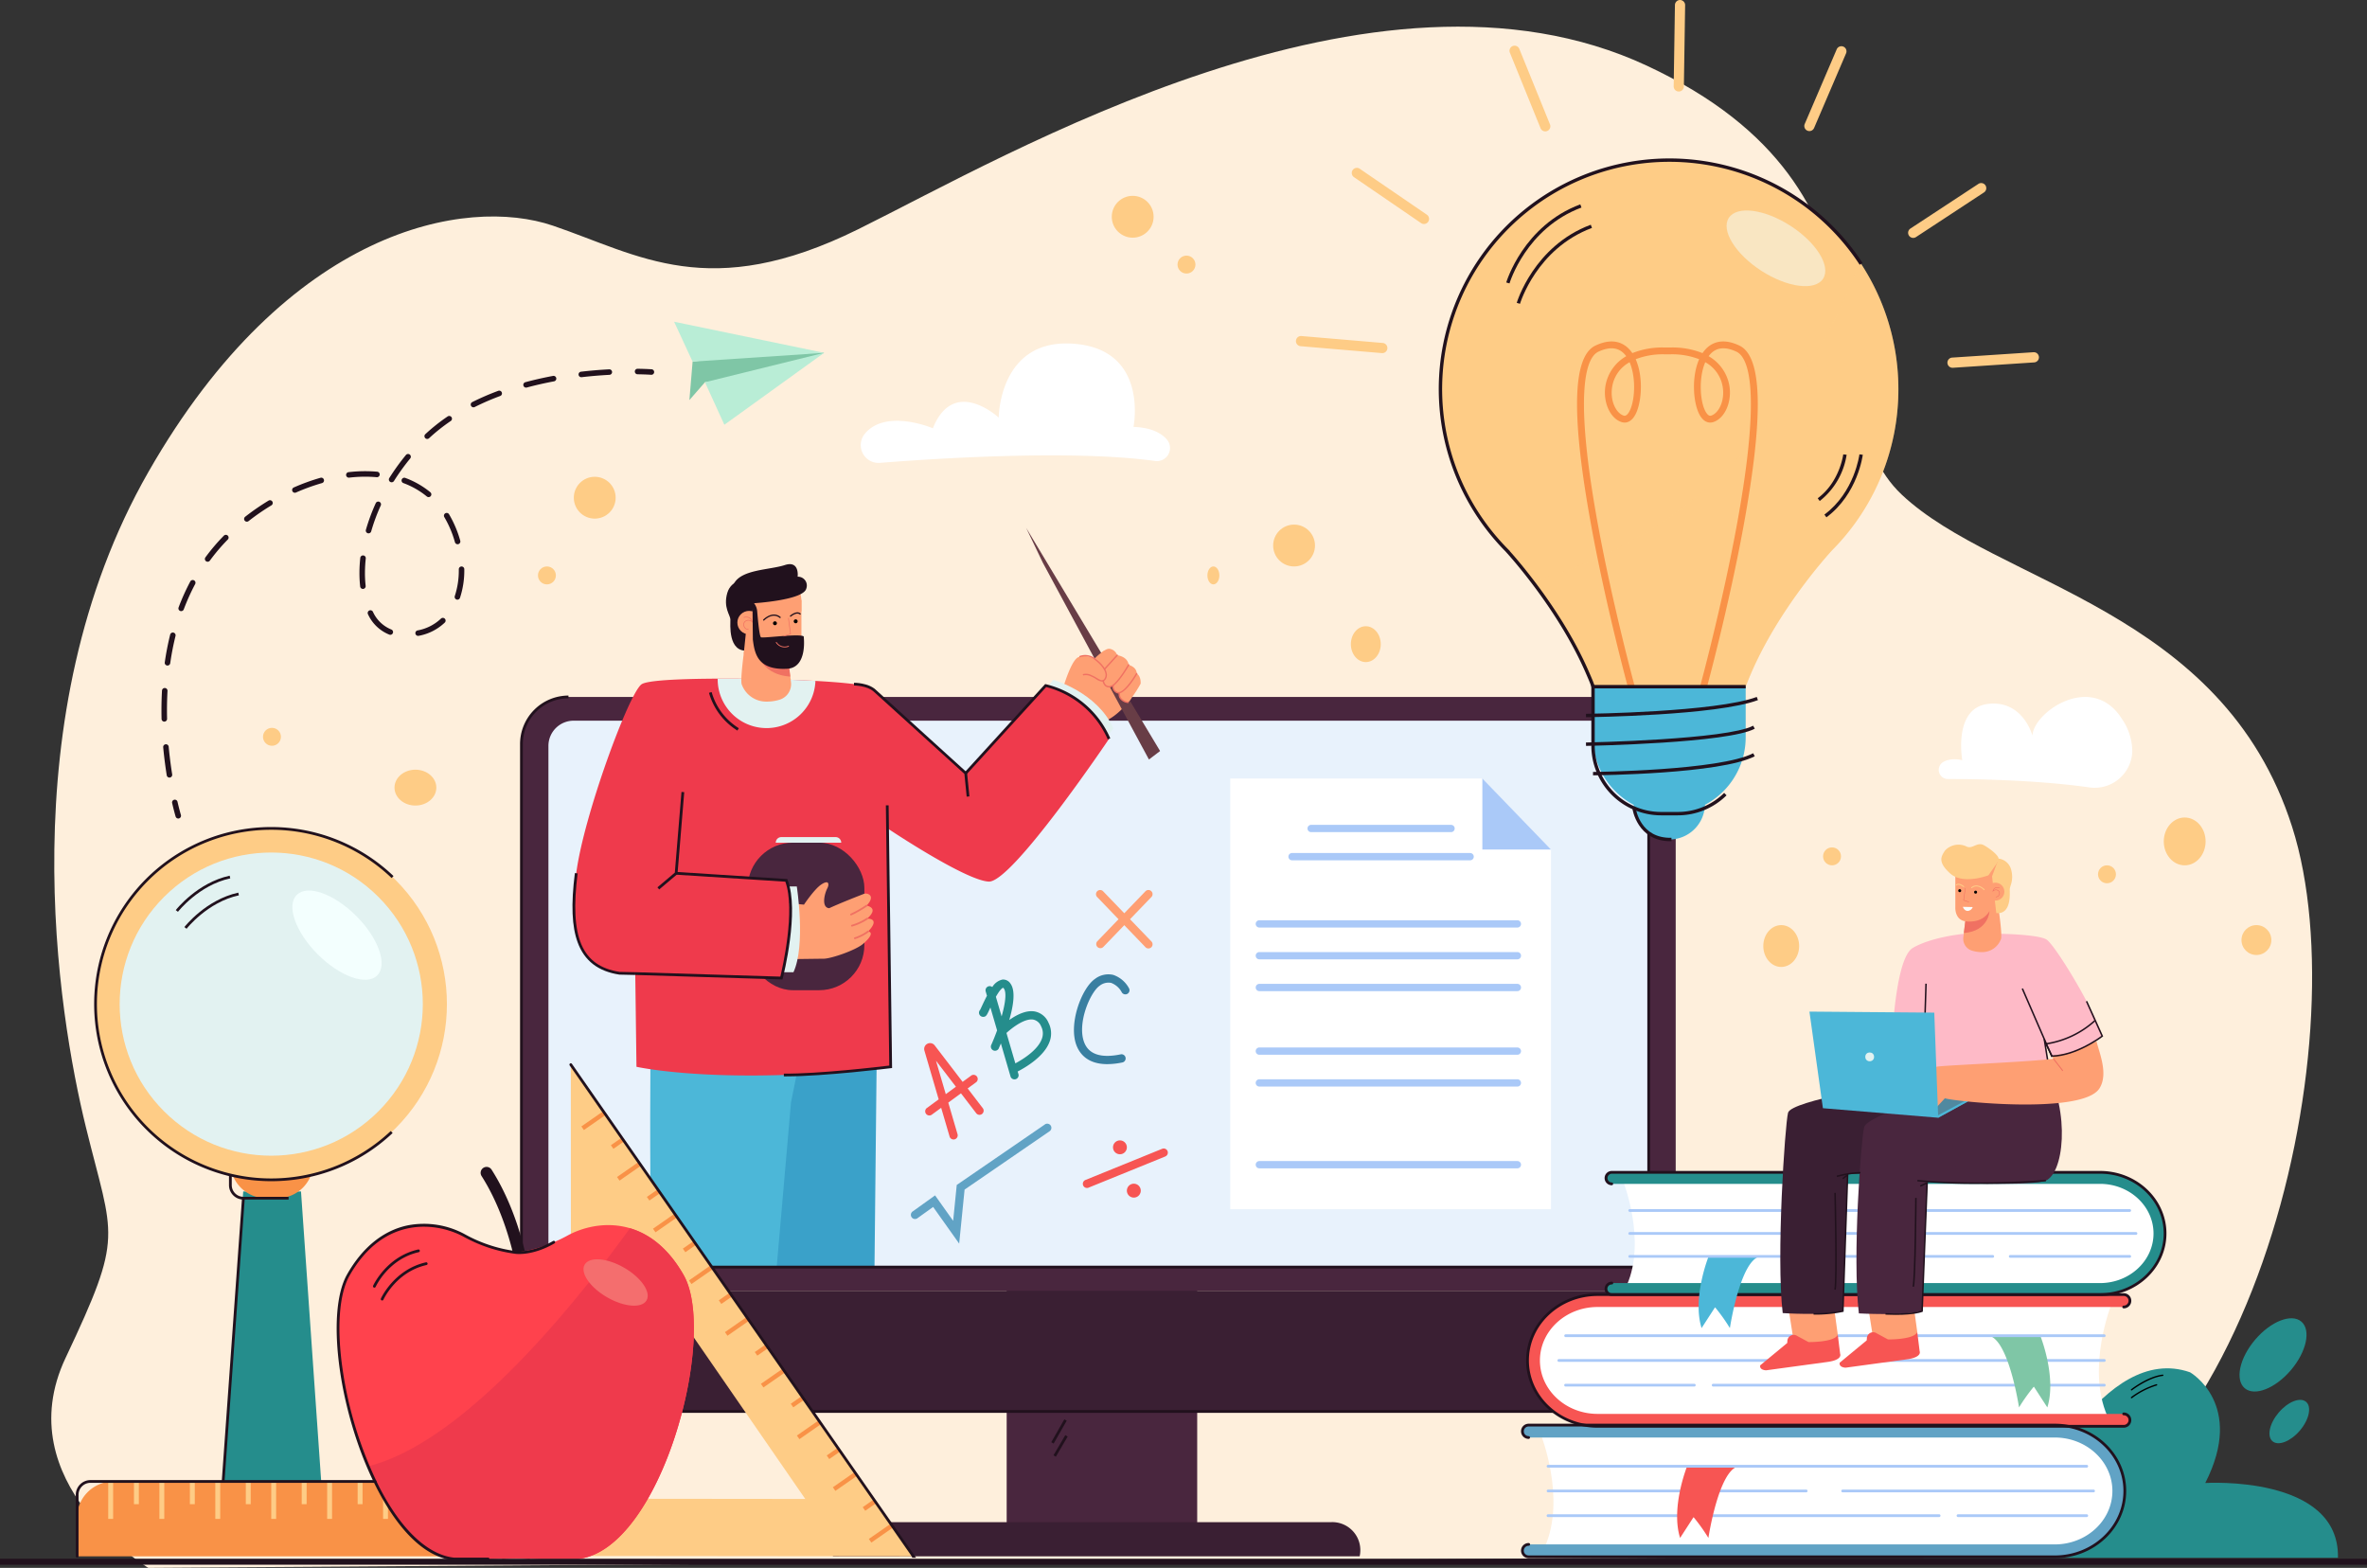 <svg xmlns="http://www.w3.org/2000/svg" width="627.315" height="415.499" viewBox="0 0 627.315 415.499">
  <rect x="0" y="0" width="627.315" height="415.499" fill="#333333" stroke="none"/>
  <g id="Grupo_364" data-name="Grupo 364" transform="translate(-62 -126.239)">
    <g id="Grupo_363" data-name="Grupo 363" transform="translate(62 126.239)">
      <path id="Trazado_25" data-name="Trazado 25" d="M122.262,508.342c15.593-33.017,12.669-31.367,5.36-61.184S107.157,338.4,144.189,273.6s84.3-73.091,107.2-65.294,41.418,20.465,80.887.974S469.2,132.287,541.314,165.909s42.226,89.8,67.564,113.68,84.952,30.065,103.468,88.05S700.164,553.03,630.485,560.712l-486.3,3.3s-37.52-22.649-21.927-55.666Z" transform="translate(-104.871 -148.51)" fill="#feefdc"/>
      <g id="Grupo_3" data-name="Grupo 3" transform="translate(513.812 184.7)">
        <g id="Grupo_2" data-name="Grupo 2" transform="translate(0 0)">
          <g id="Grupo_1" data-name="Grupo 1">
            <path id="Trazado_26" data-name="Trazado 26" d="M2198.155,914.995c6.987-.006,23.355.219,37.482,2.216a9.973,9.973,0,0,0,11.38-9.478,15.242,15.242,0,0,0-2.684-8.574c-7.928-12.726-23.568-1.882-23.775,4.34,0,0-2.5-9.527-11.792-8.407S2201.96,910,2201.96,910s-2.933-.795-5.071.494A2.427,2.427,0,0,0,2198.155,914.995Z" transform="translate(-2195.719 -893.244)" fill="#fff"/>
          </g>
        </g>
      </g>
      <g id="Grupo_10" data-name="Grupo 10" transform="translate(509.777 346.202)">
        <g id="Grupo_7" data-name="Grupo 7" transform="translate(0 16.418)">
          <g id="Grupo_4" data-name="Grupo 4">
            <path id="Trazado_27" data-name="Trazado 27" d="M2178.959,1682.3c2.065-2.038,18.178-30.561,29.332-15.892,0,0,18.23-41.359,41.314-33.26,0,0,14.719,8.4,4.029,29.338,0,0,35.633-2.241,35.168,19.814Z" transform="translate(-2178.959 -1632.098)" fill="#258d8c"/>
          </g>
          <g id="Grupo_5" data-name="Grupo 5" transform="translate(54.955 1.658)">
            <path id="Trazado_28" data-name="Trazado 28" d="M2407.353,1643.192a.181.181,0,0,1-.142-.068.177.177,0,0,1,.031-.251c.18-.14,4.451-3.425,8.355-3.888a.182.182,0,0,1,.2.156.18.18,0,0,1-.158.2c-3.8.449-8.132,3.779-8.175,3.813A.183.183,0,0,1,2407.353,1643.192Z" transform="translate(-2407.172 -1638.984)"/>
          </g>
          <g id="Grupo_6" data-name="Grupo 6" transform="translate(54.955 4.196)">
            <path id="Trazado_29" data-name="Trazado 29" d="M2407.353,1653.266a.179.179,0,0,1-.14-.066.176.176,0,0,1,.026-.251,21.756,21.756,0,0,1,6.69-3.417.183.183,0,0,1,.226.122.178.178,0,0,1-.123.221,21.345,21.345,0,0,0-6.564,3.352A.184.184,0,0,1,2407.353,1653.266Z" transform="translate(-2407.172 -1649.524)"/>
          </g>
        </g>
        <g id="Grupo_8" data-name="Grupo 8" transform="translate(80.387 0)">
          <ellipse id="Elipse_1" data-name="Elipse 1" cx="11.582" cy="6.22" rx="11.582" ry="6.22" transform="matrix(0.648, -0.762, 0.762, 0.648, 0, 17.652)" fill="#258d8c"/>
        </g>
        <g id="Grupo_9" data-name="Grupo 9" transform="translate(89.695 22.908)">
          <ellipse id="Elipse_2" data-name="Elipse 2" cx="6.857" cy="3.682" rx="6.857" ry="3.682" transform="matrix(0.648, -0.762, 0.762, 0.648, 0, 10.45)" fill="#258d8c"/>
        </g>
      </g>
      <g id="Grupo_13" data-name="Grupo 13" transform="translate(228.105 91.018)">
        <g id="Grupo_12" data-name="Grupo 12" transform="translate(0)">
          <g id="Grupo_11" data-name="Grupo 11">
            <path id="Trazado_30" data-name="Trazado 30" d="M1014.369,535.857c14.84-1.177,51.048-3.526,72.91-.5a3.47,3.47,0,0,0,3.121-5.689c-1.51-1.735-4.177-3.178-8.846-3.34,0,0,4.115-20.3-15.5-22.015-20.156-1.762-20.22,19.546-20.22,19.546s-11.883-11.057-17.452,2.83c0,0-12.489-5.319-18.06,1.492A4.72,4.72,0,0,0,1014.369,535.857Z" transform="translate(-1009.254 -504.211)" fill="#fff"/>
          </g>
        </g>
      </g>
      <g id="Grupo_14" data-name="Grupo 14" transform="translate(266.795 303.628)">
        <rect id="Rectángulo_7" data-name="Rectángulo 7" width="50.494" height="105.787" fill="#49263e"/>
      </g>
      <g id="Grupo_15" data-name="Grupo 15" transform="translate(138.197 184.695)">
        <path id="Trazado_31" data-name="Trazado 31" d="M941.8,1050.608V905.692a12.467,12.467,0,0,0-12.467-12.467H648.359a12.467,12.467,0,0,0-12.467,12.467v144.916Z" transform="translate(-635.892 -893.225)" fill="#49263e"/>
      </g>
      <g id="Grupo_16" data-name="Grupo 16" transform="translate(138.197 342.078)">
        <path id="Trazado_32" data-name="Trazado 32" d="M635.892,1546.792v23.223c0,4.83,3.193,8.746,7.131,8.746h291.65c3.938,0,7.131-3.916,7.131-8.746v-23.223Z" transform="translate(-635.892 -1546.792)" fill="#3a1f33"/>
      </g>
      <g id="Grupo_18" data-name="Grupo 18" transform="translate(145.358 190.988)">
        <g id="Grupo_17" data-name="Grupo 17">
          <path id="Trazado_33" data-name="Trazado 33" d="M957.22,1064.155V925.92a6.682,6.682,0,0,0-6.8-6.561h-278a6.682,6.682,0,0,0-6.8,6.561v138.236Z" transform="translate(-665.629 -919.359)" fill="#e8f2fc"/>
        </g>
      </g>
      <g id="Grupo_19" data-name="Grupo 19" transform="translate(220.723 403.381)">
        <path id="Trazado_34" data-name="Trazado 34" d="M1118.221,1810.42a7.426,7.426,0,0,0-7.5-9.052H989.205a11.2,11.2,0,0,0-10.6,9.052h139.62Z" transform="translate(-978.601 -1801.368)" fill="#3a1f33"/>
      </g>
      <g id="Grupo_20" data-name="Grupo 20" transform="translate(137.831 184.33)">
        <path id="Trazado_35" data-name="Trazado 35" d="M933.522,1081.79H641.872c-4.134,0-7.5-4.087-7.5-9.112V904.541a12.847,12.847,0,0,1,12.832-12.833v.731a12.116,12.116,0,0,0-12.1,12.1v168.138c0,4.621,3.035,8.381,6.766,8.381h291.65Z" transform="translate(-634.375 -891.708)" fill="#21111d"/>
      </g>
      <g id="Grupo_21" data-name="Grupo 21" transform="translate(424.06 348.154)">
        <rect id="Rectángulo_8" data-name="Rectángulo 8" width="11.935" height="0.731" transform="translate(0 9.697) rotate(-54.339)" fill="#21111d"/>
      </g>
      <g id="Grupo_22" data-name="Grupo 22" transform="translate(424.062 352.997)">
        <rect id="Rectángulo_9" data-name="Rectángulo 9" width="11.721" height="0.731" transform="translate(0 9.432) rotate(-53.579)" fill="#21111d"/>
      </g>
      <g id="Grupo_23" data-name="Grupo 23" transform="translate(278.613 376.131)">
        <rect id="Rectángulo_10" data-name="Rectángulo 10" width="6.982" height="0.731" transform="matrix(0.496, -0.868, 0.868, 0.496, 0, 6.062)" fill="#21111d"/>
      </g>
      <g id="Grupo_24" data-name="Grupo 24" transform="translate(279.196 380.332)">
        <rect id="Rectángulo_11" data-name="Rectángulo 11" width="6.191" height="0.731" transform="matrix(0.506, -0.863, 0.863, 0.506, 0, 5.34)" fill="#21111d"/>
      </g>
      <g id="Grupo_25" data-name="Grupo 25" transform="translate(281.309 171.93)">
        <path id="Trazado_36" data-name="Trazado 36" d="M1230.195,852.1s2.339-8.74,4.476-9.657,4.521.618,4.521.618,2.286-3.12,3.844-2.823a2.516,2.516,0,0,1,1.936,1.691s2.755.292,3.032,2.555c0,0,2.166.525,2.139,2.3,0,0,1.117.507,1.045,2.66,0,0-3.717,7.268-9.179,9.842S1230.195,852.1,1230.195,852.1Z" transform="translate(-1230.195 -840.214)" fill="#fe9f73"/>
      </g>
      <g id="Grupo_26" data-name="Grupo 26" transform="translate(197.265 265.973)">
        <path id="Trazado_37" data-name="Trazado 37" d="M915.685,1300.561l.649-61.865-1.392-7.947-33.756,12.115s1.039,26.151,3.229,57.7Z" transform="translate(-881.186 -1230.749)" fill="#3aa1c9"/>
      </g>
      <g id="Grupo_27" data-name="Grupo 27" transform="translate(172.32 260.296)">
        <path id="Trazado_38" data-name="Trazado 38" d="M811.118,1282.664l3.794-43.639,6.415-31.85-43.641,18.566s-.312,25.694.219,56.922Z" transform="translate(-777.595 -1207.175)" fill="#4cb7d8"/>
      </g>
      <g id="Grupo_28" data-name="Grupo 28" transform="translate(271.954 139.883)">
        <path id="Trazado_39" data-name="Trazado 39" d="M1191.347,707.135l35.5,59.144-2.955,2.246L1195.781,716.4Z" transform="translate(-1191.347 -707.135)" fill="#683d46"/>
      </g>
      <g id="Grupo_29" data-name="Grupo 29" transform="translate(288.858 172.464)">
        <path id="Trazado_40" data-name="Trazado 40" d="M1262.731,844.553a14.425,14.425,0,0,1,2.514-2.1c.943-.483,6.561,9.851,6.561,9.851l.813,2.554s-.719,1.35-1.185,1.295a8.121,8.121,0,0,1-1.873-1.13l-.365-1.41-.567-.158-.739-.682-.367-1.118-.787.354-1.119-.443-.517-1.042-.221-.1-3.333-5.357Z" transform="translate(-1261.546 -842.432)" fill="#fe9f73"/>
      </g>
      <g id="Grupo_30" data-name="Grupo 30" transform="translate(286.048 173.583)">
        <path id="Trazado_41" data-name="Trazado 41" d="M1255.92,854.138a3.747,3.747,0,0,1-1.66-.7,8.94,8.94,0,0,0-1.285-.68,2.935,2.935,0,0,0-1.915-.29.183.183,0,0,1-.237-.1.181.181,0,0,1,.1-.237,3.126,3.126,0,0,1,2.19.286,9.2,9.2,0,0,1,1.339.706c.928.556,1.517.875,1.913.438a1.733,1.733,0,0,0,.457-1.369c-.1-1.107-1.147-2.521-2.8-3.781a3.945,3.945,0,0,0-3.888-.751.183.183,0,0,1-.149-.334,4.3,4.3,0,0,1,4.26.794c1.754,1.341,2.824,2.813,2.937,4.038a2.086,2.086,0,0,1-.55,1.647A.921.921,0,0,1,1255.92,854.138Z" transform="translate(-1249.877 -847.08)" fill="#f07162"/>
      </g>
      <g id="Grupo_31" data-name="Grupo 31" transform="translate(292.527 173.458)">
        <path id="Trazado_42" data-name="Trazado 42" d="M1276.966,850.636a.183.183,0,0,1-.135-.305l3.374-3.709a.183.183,0,0,1,.271.246l-3.374,3.708A.184.184,0,0,1,1276.966,850.636Z" transform="translate(-1276.783 -846.562)" fill="#f07162"/>
      </g>
      <g id="Grupo_32" data-name="Grupo 32" transform="translate(294.795 178.316)">
        <path id="Trazado_43" data-name="Trazado 43" d="M1287.809,872.2a1.136,1.136,0,0,1-.727-.256,1.762,1.762,0,0,1-.841-1.874.183.183,0,0,1,.356.079,1.422,1.422,0,0,0,.688,1.493.83.83,0,0,0,.717.173c1.811-.345,4.472-4.944,4.5-4.991a.183.183,0,0,1,.317.182c-.113.2-2.773,4.791-4.748,5.168A1.405,1.405,0,0,1,1287.809,872.2Z" transform="translate(-1286.199 -866.734)" fill="#f07162"/>
      </g>
      <g id="Grupo_33" data-name="Grupo 33" transform="translate(292.206 176.013)">
        <path id="Trazado_44" data-name="Trazado 44" d="M1277.2,863.333a1.6,1.6,0,0,1-1.032-.342,2.222,2.222,0,0,1-.715-1.423.182.182,0,0,1,.364-.03,1.885,1.885,0,0,0,.581,1.17,1.357,1.357,0,0,0,1.074.241c1.329-.182,3.867-4.165,4.733-5.684a.183.183,0,1,1,.318.181c-.13.229-3.222,5.621-5,5.865A2.326,2.326,0,0,1,1277.2,863.333Z" transform="translate(-1275.45 -857.172)" fill="#f07162"/>
      </g>
      <g id="Grupo_34" data-name="Grupo 34" transform="translate(277.821 180.148)">
        <path id="Trazado_45" data-name="Trazado 45" d="M1215.714,876l1.318-1.655s11.7,3.289,15.936,12.882l-1.853,2.5S1222.558,879.044,1215.714,876Z" transform="translate(-1215.714 -874.341)" fill="#e2f2f1"/>
      </g>
      <g id="Grupo_35" data-name="Grupo 35" transform="translate(152.085 179.843)">
        <path id="Trazado_46" data-name="Trazado 46" d="M777.535,975.945l.215-.28-1.122-62.956s20.706,13.888,26.912,14.154S835.4,889.046,835.4,889.046a23.678,23.678,0,0,0-16.792-14.131l-21.187,23.226L772.6,875.624c-3.31-2.009-28.752-2.444-28.752-2.444s-28.959-.659-32.268,1.351-15.484,35.1-17.375,50.116,0,24.733,11.465,26.506l4.171.089.321,24.7s23.108,5.2,67.373,0Z" transform="translate(-693.567 -873.077)" fill="#ef3a4c"/>
      </g>
      <g id="Grupo_38" data-name="Grupo 38" transform="translate(198.175 221.839)">
        <g id="Grupo_36" data-name="Grupo 36" transform="translate(0 1.478)">
          <rect id="Rectángulo_12" data-name="Rectángulo 12" width="30.904" height="39.094" rx="11.966" fill="#49263e"/>
        </g>
        <g id="Grupo_37" data-name="Grupo 37" transform="translate(7.424)">
          <path id="Trazado_47" data-name="Trazado 47" d="M931.67,1047.474h-14.4a1.478,1.478,0,0,0-1.477,1.478h17.35A1.478,1.478,0,0,0,931.67,1047.474Z" transform="translate(-915.797 -1047.474)" fill="#e2f2f1"/>
        </g>
      </g>
      <g id="Grupo_58" data-name="Grupo 58" transform="translate(201.742 233.814)">
        <g id="Grupo_42" data-name="Grupo 42" transform="translate(0)">
          <g id="Grupo_41" data-name="Grupo 41">
            <g id="Grupo_40" data-name="Grupo 40">
              <g id="Grupo_39" data-name="Grupo 39">
                <path id="Trazado_48" data-name="Trazado 48" d="M927.854,1106.833c3.339-2.942-.16-3.436-.16-3.436,1.63-1.763,1.251-2.585.652-2.965a1.644,1.644,0,0,0-1.472-.12c-1.535.6-6.216,2.433-9.075,3.754-2.033-.144-1.385-3.571-.475-5.327.468-.9.5-2.4-1.706-.894-1.8,1.23-4.511,5.28-4.511,5.28l-11.33-1.089,1.688,15.613s12.934-.181,14.882-.195,8.475-2.236,10.446-3.952c3.577-3.114,1.327-3.272,1.327-3.272C931.533,1106.647,927.854,1106.833,927.854,1106.833Z" transform="translate(-899.777 -1097.202)" fill="#fe9f73"/>
              </g>
            </g>
          </g>
        </g>
        <g id="Grupo_47" data-name="Grupo 47" transform="translate(23.576 5.96)">
          <g id="Grupo_46" data-name="Grupo 46">
            <g id="Grupo_45" data-name="Grupo 45">
              <g id="Grupo_44" data-name="Grupo 44">
                <g id="Grupo_43" data-name="Grupo 43">
                  <path id="Trazado_49" data-name="Trazado 49" d="M997.934,1124.765a.234.234,0,0,1-.108-.45,28.776,28.776,0,0,0,4.064-2.321.234.234,0,1,1,.265.387,28.75,28.75,0,0,1-4.15,2.367A.244.244,0,0,1,997.934,1124.765Z" transform="translate(-997.681 -1121.953)" fill="#f07162"/>
                </g>
              </g>
            </g>
          </g>
        </g>
        <g id="Grupo_52" data-name="Grupo 52" transform="translate(23.808 9.397)">
          <g id="Grupo_51" data-name="Grupo 51">
            <g id="Grupo_50" data-name="Grupo 50">
              <g id="Grupo_49" data-name="Grupo 49">
                <g id="Grupo_48" data-name="Grupo 48">
                  <path id="Trazado_50" data-name="Trazado 50" d="M998.9,1138.558a.234.234,0,0,1-.078-.46,14.562,14.562,0,0,0,3.961-1.832.234.234,0,1,1,.267.384,14.732,14.732,0,0,1-4.107,1.9A.233.233,0,0,1,998.9,1138.558Z" transform="translate(-998.646 -1136.224)" fill="#f07162"/>
                </g>
              </g>
            </g>
          </g>
        </g>
        <g id="Grupo_57" data-name="Grupo 57" transform="translate(24.592 12.793)">
          <g id="Grupo_56" data-name="Grupo 56">
            <g id="Grupo_55" data-name="Grupo 55">
              <g id="Grupo_54" data-name="Grupo 54">
                <g id="Grupo_53" data-name="Grupo 53">
                  <path id="Trazado_51" data-name="Trazado 51" d="M1002.154,1152.6a.234.234,0,0,1-.085-.458,12.517,12.517,0,0,0,3.443-1.766.234.234,0,0,1,.283.373,12.767,12.767,0,0,1-3.592,1.84A.217.217,0,0,1,1002.154,1152.6Z" transform="translate(-1001.902 -1150.327)" fill="#f07162"/>
                </g>
              </g>
            </g>
          </g>
        </g>
      </g>
      <g id="Grupo_59" data-name="Grupo 59" transform="translate(174.236 209.871)">
        <path id="Trazado_52" data-name="Trazado 52" d="M786.023,1023.614l-.472-.558,4.612-3.9,1.761-21.382.729.06-1.785,21.685Z" transform="translate(-785.551 -997.774)" fill="#21111d"/>
      </g>
      <g id="Grupo_60" data-name="Grupo 60" transform="translate(151.721 231.368)">
        <path id="Trazado_53" data-name="Trazado 53" d="M708.684,1114.05l-4.219-.093c-5.628-.87-9.235-3.658-11.029-8.524-1.556-4.221-1.792-10.064-.744-18.389l.725.091c-2.138,16.968,1.088,24.531,11.135,26.1l4.146.088Z" transform="translate(-692.054 -1087.044)" fill="#21111d"/>
      </g>
      <g id="Grupo_61" data-name="Grupo 61" transform="translate(207.456 234.92)">
        <path id="Trazado_54" data-name="Trazado 54" d="M924.946,1101.795h2.276s2.423,15.582-.886,22.734H923.5S926.806,1109.911,924.946,1101.795Z" transform="translate(-923.505 -1101.795)" fill="#e2f2f1"/>
      </g>
      <g id="Grupo_62" data-name="Grupo 62" transform="translate(193.403 232.574)">
        <path id="Trazado_55" data-name="Trazado 55" d="M868.739,1092.055l11.4.73s2.3,7.269-.465,22.008c-.269,1.431-.835,3.878-.835,3.878s-11.576.923-13.393-2.838c-1.141-2.361,1.353-12.561,1.353-12.561Z" transform="translate(-865.147 -1092.055)" fill="#ef3a4c"/>
      </g>
      <g id="Grupo_63" data-name="Grupo 63" transform="translate(168.348 231.07)">
        <path id="Trazado_56" data-name="Trazado 56" d="M800.13,1114.3l-39.028-1.191.022-.731,38.44,1.173c.549-2.274,4.069-17.58,1.325-25.161l-28.958-1.855.046-.729,29.428,1.885.084.218c3.2,8.287-1.1,25.384-1.287,26.108Z" transform="translate(-761.102 -1085.808)" fill="#21111d"/>
      </g>
      <g id="Grupo_64" data-name="Grupo 64" transform="translate(226.334 180.929)">
        <path id="Trazado_57" data-name="Trazado 57" d="M1031.763,907.778l-.606-6.036-24.036-21.8c-1.761-1.6-5.186-1.619-5.22-1.619v-.731h0c.156,0,3.74.021,5.711,1.809l24.244,21.993.634,6.316Z" transform="translate(-1001.901 -877.587)" fill="#21111d"/>
      </g>
      <g id="Grupo_65" data-name="Grupo 65" transform="translate(255.67 181.289)">
        <path id="Trazado_58" data-name="Trazado 58" d="M1124.265,902.944l-.54-.492,21.32-23.372.2.032a25.025,25.025,0,0,1,17.064,14.339l-.664.305a24.417,24.417,0,0,0-16.329-13.886Z" transform="translate(-1123.725 -879.08)" fill="#21111d"/>
      </g>
      <g id="Grupo_66" data-name="Grupo 66" transform="translate(190.196 179.843)">
        <path id="Trazado_59" data-name="Trazado 59" d="M877.741,873.681c-7-.386-13.739-.5-13.739-.5s-5.607-.128-12.167-.1c0,.039,0,.076,0,.115a12.959,12.959,0,0,0,25.91.485Z" transform="translate(-851.831 -873.077)" fill="#e2f2f1"/>
      </g>
      <g id="Grupo_67" data-name="Grupo 67" transform="translate(207.742 213.413)">
        <path id="Trazado_60" data-name="Trazado 60" d="M925.335,1084.318c-.218,0-.431,0-.641,0l.007-.731c9.137.1,25.43-1.823,27.934-2.125l-.906-68.965.731-.01.914,69.62-.325.04C952.87,1082.167,935.36,1084.317,925.335,1084.318Z" transform="translate(-924.694 -1012.485)" fill="#21111d"/>
      </g>
      <g id="Grupo_68" data-name="Grupo 68" transform="translate(187.903 183.405)">
        <path id="Trazado_61" data-name="Trazado 61" d="M849.832,898.068a17.3,17.3,0,0,1-7.523-10l.7-.2a16.562,16.562,0,0,0,7.206,9.579Z" transform="translate(-842.309 -887.869)" fill="#21111d"/>
      </g>
      <g id="Grupo_107" data-name="Grupo 107" transform="translate(192.398 152.513)">
        <g id="Grupo_69" data-name="Grupo 69" transform="translate(3.807)">
          <path id="Trazado_62" data-name="Trazado 62" d="M878.815,760.773s5.163-2.2,9.747-.62a6.59,6.59,0,0,1,4.418,6.243v2.745l-14.129-6.033s-2.235,1.057-2.055.736S878.815,760.773,878.815,760.773Z" transform="translate(-876.784 -759.584)" fill="#fe9f73"/>
        </g>
        <g id="Grupo_103" data-name="Grupo 103" transform="translate(0 1.007)">
          <g id="Grupo_72" data-name="Grupo 72" transform="translate(4.076 1.046)">
            <g id="Grupo_71" data-name="Grupo 71">
              <g id="Grupo_70" data-name="Grupo 70">
                <path id="Trazado_63" data-name="Trazado 63" d="M893.828,772.558v11.576s.172,4.136-3.447,4.653l.676,5.518a4.307,4.307,0,0,1-2.945,4.639,11.3,11.3,0,0,1-3.417.528,6.91,6.91,0,0,1-6.721-4.653c-.344-1.551.689-8.961.689-8.961l-.126-3.641.47-14.108Z" transform="translate(-877.903 -768.107)" fill="#fe9f73"/>
              </g>
            </g>
          </g>
          <g id="Grupo_75" data-name="Grupo 75" transform="translate(9.843 9.327)">
            <g id="Grupo_74" data-name="Grupo 74">
              <g id="Grupo_73" data-name="Grupo 73">
                <path id="Trazado_64" data-name="Trazado 64" d="M902.023,804.126a.17.17,0,0,1-.119-.048.172.172,0,0,1-.005-.243c.024-.025,2.394-2.449,4.56-.7a.172.172,0,1,1-.216.268c-1.919-1.546-4.007.583-4.1.674A.171.171,0,0,1,902.023,804.126Z" transform="translate(-901.851 -802.499)" fill="#21111d"/>
              </g>
            </g>
          </g>
          <g id="Grupo_78" data-name="Grupo 78" transform="translate(16.947 8.748)">
            <g id="Grupo_77" data-name="Grupo 77">
              <g id="Grupo_76" data-name="Grupo 76">
                <path id="Trazado_65" data-name="Trazado 65" d="M931.523,801.265a.173.173,0,0,1-.113-.3c.069-.06,1.713-1.466,2.752-.575a.172.172,0,1,1-.224.261c-.814-.7-2.288.561-2.3.574A.171.171,0,0,1,931.523,801.265Z" transform="translate(-931.351 -800.093)" fill="#21111d"/>
              </g>
            </g>
          </g>
          <g id="Grupo_81" data-name="Grupo 81" transform="translate(12.466 11.134)">
            <g id="Grupo_80" data-name="Grupo 80">
              <g id="Grupo_79" data-name="Grupo 79">
                <path id="Trazado_66" data-name="Trazado 66" d="M913.778,810.518a.517.517,0,1,1-.517-.517A.517.517,0,0,1,913.778,810.518Z" transform="translate(-912.744 -810.001)"/>
              </g>
            </g>
          </g>
          <g id="Grupo_84" data-name="Grupo 84" transform="translate(17.962 10.617)">
            <g id="Grupo_83" data-name="Grupo 83">
              <g id="Grupo_82" data-name="Grupo 82">
                <path id="Trazado_67" data-name="Trazado 67" d="M936.6,808.371a.517.517,0,1,1-.517-.517A.517.517,0,0,1,936.6,808.371Z" transform="translate(-935.565 -807.854)"/>
              </g>
            </g>
          </g>
          <g id="Grupo_87" data-name="Grupo 87">
            <g id="Grupo_86" data-name="Grupo 86">
              <g id="Grupo_85" data-name="Grupo 85">
                <path id="Trazado_68" data-name="Trazado 68" d="M866.812,763.766s-4.378-.21-5.488,3.619.782,5.854.82,7-.736,8.839,4.668,8.264l1.459-12.714-1.88-5.062Z" transform="translate(-860.975 -763.764)" fill="#21111d"/>
              </g>
            </g>
          </g>
          <g id="Grupo_90" data-name="Grupo 90" transform="translate(1.742 7.085)">
            <g id="Grupo_89" data-name="Grupo 89" transform="translate(0 0)">
              <g id="Grupo_88" data-name="Grupo 88">
                <circle id="Elipse_3" data-name="Elipse 3" cx="3.102" cy="3.102" r="3.102" transform="translate(0 4.387) rotate(-45)" fill="#fe9f73"/>
              </g>
            </g>
          </g>
          <g id="Grupo_93" data-name="Grupo 93" transform="translate(4.623 9.929)">
            <g id="Grupo_92" data-name="Grupo 92">
              <g id="Grupo_91" data-name="Grupo 91">
                <path id="Trazado_69" data-name="Trazado 69" d="M881.449,808.439a1.292,1.292,0,0,1-1.217-.969,1.214,1.214,0,0,1,.489-1.417,1.458,1.458,0,0,1,1.629.057,1.4,1.4,0,0,0-.626-.764,1.946,1.946,0,0,0-1.377-.089.086.086,0,0,1-.054-.164,2.087,2.087,0,0,1,1.513.1,1.676,1.676,0,0,1,.791,1.13l.075.3-.219-.218a1.35,1.35,0,0,0-1.641-.207,1.054,1.054,0,0,0-.415,1.222,1.112,1.112,0,0,0,1.05.845h.018a.086.086,0,0,1,0,.173Z" transform="translate(-880.173 -804.995)" fill="#f07162"/>
              </g>
            </g>
          </g>
          <g id="Grupo_96" data-name="Grupo 96" transform="translate(8.164 18.211)">
            <g id="Grupo_95" data-name="Grupo 95">
              <g id="Grupo_94" data-name="Grupo 94">
                <path id="Trazado_70" data-name="Trazado 70" d="M894.88,839.391s.243,6.922,8.888,7.583l-.5-4.07S897.662,844.031,894.88,839.391Z" transform="translate(-894.88 -839.391)" fill="#f07162"/>
              </g>
            </g>
          </g>
          <g id="Grupo_98" data-name="Grupo 98" transform="translate(7.044 6.168)">
            <g id="Grupo_97" data-name="Grupo 97">
              <path id="Trazado_71" data-name="Trazado 71" d="M903.783,798.335s1.127,8.286-4.375,8.58c-7.873.421-8.635-4.072-9.1-7.748l-.079-7.588.253-2.2h0a3.932,3.932,0,0,1,.971,2.256c.163,1.819.566,6.722,1.02,6.939C893.112,798.877,902.557,797.537,903.783,798.335Z" transform="translate(-890.226 -789.377)" fill="#21111d"/>
            </g>
          </g>
          <g id="Grupo_101" data-name="Grupo 101" transform="translate(15.238 10.236)">
            <g id="Grupo_100" data-name="Grupo 100">
              <g id="Grupo_99" data-name="Grupo 99">
                <path id="Trazado_72" data-name="Trazado 72" d="M924.339,811.174a.086.086,0,0,1-.027-.168l1.727-.571-.546-4.065a.086.086,0,0,1,.171-.023l.565,4.207-1.863.616A.077.077,0,0,1,924.339,811.174Z" transform="translate(-924.253 -806.272)" fill="#f07162"/>
              </g>
            </g>
          </g>
          <g id="Grupo_102" data-name="Grupo 102" transform="translate(4.708 13.923)">
            <path id="Trazado_73" data-name="Trazado 73" d="M880.526,827.418l.6-5.835,1.449.16v5.843Z" transform="translate(-880.526 -821.583)" fill="#fe9f73"/>
          </g>
        </g>
        <g id="Grupo_104" data-name="Grupo 104" transform="translate(3.027 0.789)">
          <path id="Trazado_74" data-name="Trazado 74" d="M877.164,762.964s-1.015,2.422.65,6.461-4.27-1.507-4.27-1.507S873.956,762.007,877.164,762.964Z" transform="translate(-873.544 -762.859)" fill="#21111d"/>
        </g>
        <g id="Grupo_106" data-name="Grupo 106" transform="translate(13.224 17.628)">
          <g id="Grupo_105" data-name="Grupo 105">
            <path id="Trazado_75" data-name="Trazado 75" d="M915.986,833.076a2.783,2.783,0,0,0,3.314.938.12.12,0,0,0-.1-.218,2.5,2.5,0,0,1-3.024-.865l-.069-.092a.122.122,0,0,0-.167-.026.12.12,0,0,0-.026.167C915.938,833.012,915.962,833.044,915.986,833.076Z" transform="translate(-915.891 -832.79)" fill="#f07162"/>
          </g>
        </g>
      </g>
      <g id="Grupo_108" data-name="Grupo 108" transform="translate(296.451 183.457)">
        <path id="Trazado_76" data-name="Trazado 76" d="M1295.586,890.941a.178.178,0,0,1-.031,0,3.031,3.031,0,0,1-2.122-1.166,2.136,2.136,0,0,1-.322-1.544.183.183,0,0,1,.357.079,1.789,1.789,0,0,0,.272,1.266,2.693,2.693,0,0,0,1.876,1,.183.183,0,0,1-.03.363Z" transform="translate(-1293.078 -888.086)" fill="#f07162"/>
      </g>
      <g id="Grupo_109" data-name="Grupo 109" transform="translate(145.357 190.623)">
        <path id="Trazado_77" data-name="Trazado 77" d="M957.585,1063.369H665.628v-.731H956.854V924.768a6.324,6.324,0,0,0-6.432-6.2v-.731a7.056,7.056,0,0,1,7.163,6.926Z" transform="translate(-665.628 -917.842)" fill="#21111d"/>
      </g>
      <g id="Grupo_110" data-name="Grupo 110" transform="translate(194.196 149.508)">
        <path id="Trazado_78" data-name="Trazado 78" d="M873.939,757.463s13.173-.781,13.985-3.867a2.34,2.34,0,0,0-2.286-3.168s.581-4.385-3.4-3.086-11.351,1.129-13.424,4.817S873.939,757.463,873.939,757.463Z" transform="translate(-868.44 -747.102)" fill="#21111d"/>
      </g>
      <g id="Grupo_111" data-name="Grupo 111" transform="translate(244.924 276.43)">
        <path id="Trazado_79" data-name="Trazado 79" d="M1082.953,1289.087l-3.175,2.323a1.1,1.1,0,0,0,1.3,1.77l2.536-1.855,2.23,7.609a1.1,1.1,0,0,0,1.052.789,1.081,1.081,0,0,0,.309-.044,1.1,1.1,0,0,0,.744-1.36l-2.453-8.369,3.367-2.463,3.985,5.2a1.1,1.1,0,1,0,1.741-1.334l-3.955-5.163,2.14-1.565a1.1,1.1,0,1,0-1.295-1.769l-2.179,1.593-7.4-9.658a1.555,1.555,0,0,0-2.727,1.383Zm4.571-3.343-2.689,1.967-2.6-8.871Z" transform="translate(-1079.103 -1274.177)" fill="#f75553"/>
      </g>
      <g id="Grupo_113" data-name="Grupo 113" transform="translate(259.464 259.578)">
        <g id="Grupo_112" data-name="Grupo 112">
          <path id="Trazado_80" data-name="Trazado 80" d="M1140.576,1214.093c.773,0,.979-.445,1.662-1.921.089-.194.176-.379.262-.56l1.771,6.067-.069.19a1.113,1.113,0,0,0-.083.224c-.439,1.184-.9,2.322-1.351,3.338a1.1,1.1,0,1,0,2,.889c.12-.269.3-.674.508-1.183l2.58,8.842a1.1,1.1,0,0,0,2.1-.615l-.231-.791c2.035-1.044,7.029-3.946,8.459-7.9a6.209,6.209,0,0,0-.284-5.019,4.978,4.978,0,0,0-3.737-3.005c-2.278-.355-4.767.929-6.672,2.285,1.073-3.674,1.731-7.672.357-9.609a2.322,2.322,0,0,0-2.147-1.12,4.2,4.2,0,0,0-2.7,1.993,1.1,1.1,0,0,0-1.752,1.152l.338,1.157c-.462.869-.909,1.8-1.345,2.746-.178.385-.377.814-.477,1a1.1,1.1,0,0,0,.8,1.842Zm13.261.721a2.872,2.872,0,0,1,2.106,1.807,4.038,4.038,0,0,1,.19,3.3c-1.082,3-5.051,5.441-7.025,6.5l-2.353-8.063C1148.46,1216.813,1151.6,1214.46,1153.837,1214.814Zm-7.949-8.423a.839.839,0,0,1,.183.2c.784,1.105.338,4.094-.6,7.383l-1.519-5.2C1145.029,1206.889,1145.6,1206.445,1145.888,1206.391Z" transform="translate(-1139.48 -1204.195)" fill="#258d8c"/>
        </g>
      </g>
      <g id="Grupo_114" data-name="Grupo 114" transform="translate(284.621 258.191)">
        <path id="Trazado_81" data-name="Trazado 81" d="M1252.792,1222.248a19.929,19.929,0,0,0,4.076-.465,1.1,1.1,0,0,0-.45-2.146c-5.121,1.075-8.372.087-9.66-2.938-2.13-5,1.467-13.492,4.006-15.224a3.736,3.736,0,0,1,3.043-.759,5.292,5.292,0,0,1,2.831,2.512,1.1,1.1,0,0,0,1.96-.984,7.47,7.47,0,0,0-4.229-3.648,5.806,5.806,0,0,0-4.841,1.067c-3.531,2.408-7.23,12.16-4.788,17.895C1245.712,1219.839,1247.9,1222.248,1252.792,1222.248Z" transform="translate(-1243.952 -1198.433)" fill="#397fa1"/>
      </g>
      <g id="Grupo_115" data-name="Grupo 115" transform="translate(241.489 297.846)">
        <path id="Trazado_82" data-name="Trazado 82" d="M1100.2,1363.3l-23.293,15.989-.951,9.508-4.792-6.744-5.876,4.216a1.1,1.1,0,1,0,1.278,1.781l4.086-2.932,6.9,9.715,1.432-14.314,22.454-15.413a1.1,1.1,0,1,0-1.241-1.808Z" transform="translate(-1064.835 -1363.112)" fill="#61a3c5"/>
      </g>
      <g id="Grupo_116" data-name="Grupo 116" transform="translate(287.066 304.361)">
        <path id="Trazado_83" data-name="Trazado 83" d="M1276.463,1390.85a1.1,1.1,0,0,0-1.428-.6l-20.249,8.229a1.1,1.1,0,1,0,.826,2.031l20.249-8.229A1.1,1.1,0,0,0,1276.463,1390.85Z" transform="translate(-1254.102 -1390.167)" fill="#f75553"/>
      </g>
      <g id="Grupo_117" data-name="Grupo 117" transform="translate(294.97 302.21)">
        <circle id="Elipse_4" data-name="Elipse 4" cx="1.841" cy="1.841" r="1.841" fill="#f75553"/>
      </g>
      <g id="Grupo_118" data-name="Grupo 118" transform="translate(298.652 313.688)">
        <path id="Trazado_84" data-name="Trazado 84" d="M1304.057,1428.9a1.841,1.841,0,1,0,1.841,1.84A1.841,1.841,0,0,0,1304.057,1428.9Z" transform="translate(-1302.217 -1428.896)" fill="#f75553"/>
      </g>
      <g id="Grupo_119" data-name="Grupo 119" transform="translate(290.531 235.928)">
        <path id="Trazado_85" data-name="Trazado 85" d="M1268.828,1121.022a1.1,1.1,0,0,0,1.551-.03l5.544-5.758,5.545,5.758a1.1,1.1,0,1,0,1.579-1.521l-5.6-5.817,5.6-5.818a1.1,1.1,0,1,0-1.579-1.521l-5.545,5.758-5.544-5.758a1.1,1.1,0,1,0-1.58,1.521l5.6,5.818-5.6,5.817A1.1,1.1,0,0,0,1268.828,1121.022Z" transform="translate(-1268.492 -1105.98)" fill="#fe9f73"/>
      </g>
      <g id="Grupo_130" data-name="Grupo 130" transform="translate(6.036 200.25)">
        <g id="Grupo_120" data-name="Grupo 120" transform="translate(52.245 115.5)">
          <path id="Trazado_86" data-name="Trazado 86" d="M325.519,1437.458H310.2l-6.172,88.665h27.666Z" transform="translate(-304.025 -1437.458)" fill="#258d8c"/>
        </g>
        <g id="Grupo_121" data-name="Grupo 121" transform="translate(55.02 106.562)">
          <path id="Rectángulo_13" data-name="Rectángulo 13" d="M0,0H21.981a0,0,0,0,1,0,0V1.238A9.481,9.481,0,0,1,12.5,10.72H9.481A9.481,9.481,0,0,1,0,1.239V0A0,0,0,0,1,0,0Z" fill="#f99247"/>
        </g>
        <g id="Grupo_122" data-name="Grupo 122" transform="translate(54.654 106.562)">
          <path id="Trazado_87" data-name="Trazado 87" d="M329.825,1411.427H317.859a3.835,3.835,0,0,1-3.831-3.831v-7.255h.731v7.255a3.1,3.1,0,0,0,3.1,3.1h11.965Z" transform="translate(-314.029 -1400.342)" fill="#21111d"/>
        </g>
        <g id="Grupo_123" data-name="Grupo 123" transform="translate(0 0)">
          <circle id="Elipse_5" data-name="Elipse 5" cx="46.561" cy="46.561" r="46.561" transform="translate(0 65.848) rotate(-45)" fill="#fecc86"/>
        </g>
        <g id="Grupo_124" data-name="Grupo 124" transform="translate(9.035 9.035)">
          <circle id="Elipse_6" data-name="Elipse 6" cx="40.173" cy="40.173" r="40.173" transform="translate(0 56.813) rotate(-45)" fill="#e2f2f1"/>
        </g>
        <g id="Grupo_125" data-name="Grupo 125" transform="translate(18.921 18.921)">
          <path id="Trazado_88" data-name="Trazado 88" d="M212.567,1130.248a46.927,46.927,0,1,1,32.408-80.865l-.5.528a46.2,46.2,0,1,0-.23,67.039l.5.532A46.744,46.744,0,0,1,212.567,1130.248Z" transform="translate(-165.64 -1036.394)" fill="#21111d"/>
        </g>
        <g id="Grupo_126" data-name="Grupo 126" transform="translate(67.516 31.811)">
          <ellipse id="Elipse_7" data-name="Elipse 7" cx="7.206" cy="15.089" rx="7.206" ry="15.089" transform="matrix(0.707, -0.707, 0.707, 0.707, 0, 10.191)" fill="#f3fffe"/>
        </g>
        <g id="Grupo_127" data-name="Grupo 127" transform="translate(52.123 117.254)">
          <rect id="Rectángulo_14" data-name="Rectángulo 14" width="83.845" height="0.731" transform="translate(0 83.631) rotate(-85.91)" fill="#21111d"/>
        </g>
        <g id="Grupo_128" data-name="Grupo 128" transform="translate(40.546 31.815)">
          <path id="Trazado_89" data-name="Trazado 89" d="M256.019,1099.506l-.578-.447c.056-.072,5.7-7.274,14.289-9.121l.153.714C261.565,1092.443,256.074,1099.436,256.019,1099.506Z" transform="translate(-255.441 -1089.938)" fill="#21111d"/>
        </g>
        <g id="Grupo_129" data-name="Grupo 129" transform="translate(42.833 36.308)">
          <path id="Trazado_90" data-name="Trazado 90" d="M265.519,1118.167l-.578-.447c.056-.073,5.7-7.273,14.289-9.121l.153.714C271.065,1111.1,265.574,1118.1,265.519,1118.167Z" transform="translate(-264.941 -1108.599)" fill="#21111d"/>
        </g>
      </g>
      <g id="Grupo_143" data-name="Grupo 143" transform="translate(20.396 392.601)">
        <g id="Grupo_131" data-name="Grupo 131">
          <path id="Rectángulo_15" data-name="Rectángulo 15" d="M9.663,0h95.8a0,0,0,0,1,0,0V19.833a0,0,0,0,1,0,0H0a0,0,0,0,1,0,0V9.663A9.663,9.663,0,0,1,9.663,0Z" fill="#f99247"/>
        </g>
        <g id="Grupo_132" data-name="Grupo 132" transform="translate(8.284)">
          <rect id="Rectángulo_16" data-name="Rectángulo 16" width="1.299" height="9.917" fill="#fecc86"/>
        </g>
        <g id="Grupo_133" data-name="Grupo 133" transform="translate(21.846)">
          <rect id="Rectángulo_17" data-name="Rectángulo 17" width="1.299" height="9.917" fill="#fecc86"/>
        </g>
        <g id="Grupo_134" data-name="Grupo 134" transform="translate(15.105)">
          <rect id="Rectángulo_18" data-name="Rectángulo 18" width="1.299" height="6.021" fill="#fecc86"/>
        </g>
        <g id="Grupo_135" data-name="Grupo 135" transform="translate(36.667)">
          <rect id="Rectángulo_19" data-name="Rectángulo 19" width="1.299" height="9.917" fill="#fecc86"/>
        </g>
        <g id="Grupo_136" data-name="Grupo 136" transform="translate(29.927)">
          <rect id="Rectángulo_20" data-name="Rectángulo 20" width="1.299" height="6.021" fill="#fecc86"/>
        </g>
        <g id="Grupo_137" data-name="Grupo 137" transform="translate(51.488)">
          <rect id="Rectángulo_21" data-name="Rectángulo 21" width="1.299" height="9.917" fill="#fecc86"/>
        </g>
        <g id="Grupo_138" data-name="Grupo 138" transform="translate(44.748)">
          <rect id="Rectángulo_22" data-name="Rectángulo 22" width="1.299" height="6.021" fill="#fecc86"/>
        </g>
        <g id="Grupo_139" data-name="Grupo 139" transform="translate(66.309)">
          <rect id="Rectángulo_23" data-name="Rectángulo 23" width="1.299" height="9.917" transform="translate(0)" fill="#fecc86"/>
        </g>
        <g id="Grupo_140" data-name="Grupo 140" transform="translate(59.569)">
          <rect id="Rectángulo_24" data-name="Rectángulo 24" width="1.299" height="6.021" fill="#fecc86"/>
        </g>
        <g id="Grupo_141" data-name="Grupo 141" transform="translate(81.13)">
          <rect id="Rectángulo_25" data-name="Rectángulo 25" width="1.299" height="9.917" fill="#fecc86"/>
        </g>
        <g id="Grupo_142" data-name="Grupo 142" transform="translate(74.39)">
          <rect id="Rectángulo_26" data-name="Rectángulo 26" width="1.299" height="6.021" fill="#fecc86"/>
        </g>
      </g>
      <g id="Grupo_162" data-name="Grupo 162" transform="translate(151.281 282.147)">
        <g id="Grupo_144" data-name="Grupo 144" transform="translate(0)">
          <path id="Trazado_91" data-name="Trazado 91" d="M690.229,1297.916l.069,130.193,90.724.094Zm12.719,43.5,49.415,71.586-49.49-.052Z" transform="translate(-690.229 -1297.916)" fill="#fecc86"/>
        </g>
        <g id="Grupo_145" data-name="Grupo 145" transform="translate(2.801 12.331)">
          <rect id="Rectángulo_27" data-name="Rectángulo 27" width="1.166" height="7.063" transform="matrix(0.571, 0.821, -0.821, 0.571, 5.798, 0)" fill="#f99247"/>
        </g>
        <g id="Grupo_146" data-name="Grupo 146" transform="translate(12.244 25.784)">
          <rect id="Rectángulo_28" data-name="Rectángulo 28" width="1.166" height="6.975" transform="translate(5.726 0) rotate(55.171)" fill="#f99247"/>
        </g>
        <g id="Grupo_147" data-name="Grupo 147" transform="translate(10.62 19.349)">
          <rect id="Rectángulo_29" data-name="Rectángulo 29" width="1.166" height="3.49" transform="matrix(0.571, 0.821, -0.821, 0.571, 2.865, 0)" fill="#f99247"/>
        </g>
        <g id="Grupo_148" data-name="Grupo 148" transform="translate(21.779 39.481)">
          <rect id="Rectángulo_30" data-name="Rectángulo 30" width="1.166" height="6.987" transform="matrix(0.571, 0.821, -0.821, 0.571, 5.736, 0)" fill="#f99247"/>
        </g>
        <g id="Grupo_149" data-name="Grupo 149" transform="translate(20.155 33.045)">
          <rect id="Rectángulo_31" data-name="Rectángulo 31" width="1.166" height="3.502" transform="matrix(0.571, 0.821, -0.821, 0.571, 2.875, 0)" fill="#f99247"/>
        </g>
        <g id="Grupo_150" data-name="Grupo 150" transform="translate(31.313 53.177)">
          <rect id="Rectángulo_32" data-name="Rectángulo 32" width="1.166" height="7" transform="matrix(0.571, 0.821, -0.821, 0.571, 5.746, 0)" fill="#f99247"/>
        </g>
        <g id="Grupo_151" data-name="Grupo 151" transform="translate(29.689 46.741)">
          <rect id="Rectángulo_33" data-name="Rectángulo 33" width="1.166" height="3.514" transform="matrix(0.571, 0.821, -0.821, 0.571, 2.885, 0)" fill="#f99247"/>
        </g>
        <g id="Grupo_152" data-name="Grupo 152" transform="translate(40.848 66.873)">
          <rect id="Rectángulo_34" data-name="Rectángulo 34" width="1.166" height="7.012" transform="matrix(0.571, 0.821, -0.821, 0.571, 5.756, 0)" fill="#f99247"/>
        </g>
        <g id="Grupo_153" data-name="Grupo 153" transform="translate(39.224 60.435)">
          <rect id="Rectángulo_35" data-name="Rectángulo 35" width="1.166" height="3.532" transform="matrix(0.571, 0.821, -0.821, 0.571, 2.899, 0)" fill="#f99247"/>
        </g>
        <g id="Grupo_154" data-name="Grupo 154" transform="translate(50.382 80.57)">
          <rect id="Rectángulo_36" data-name="Rectángulo 36" width="1.166" height="7.024" transform="matrix(0.571, 0.821, -0.821, 0.571, 5.765, 0)" fill="#f99247"/>
        </g>
        <g id="Grupo_155" data-name="Grupo 155" transform="translate(48.758 74.138)">
          <rect id="Rectángulo_37" data-name="Rectángulo 37" width="1.166" height="3.532" transform="matrix(0.571, 0.821, -0.821, 0.571, 2.899, 0)" fill="#f99247"/>
        </g>
        <g id="Grupo_156" data-name="Grupo 156" transform="translate(59.917 94.266)">
          <rect id="Rectángulo_38" data-name="Rectángulo 38" width="1.166" height="7.036" transform="matrix(0.571, 0.821, -0.821, 0.571, 5.775, 0)" fill="#f99247"/>
        </g>
        <g id="Grupo_157" data-name="Grupo 157" transform="translate(58.293 87.831)">
          <rect id="Rectángulo_39" data-name="Rectángulo 39" width="1.166" height="3.55" transform="matrix(0.571, 0.821, -0.821, 0.571, 2.914, 0)" fill="#f99247"/>
        </g>
        <g id="Grupo_158" data-name="Grupo 158" transform="translate(69.452 107.963)">
          <rect id="Rectángulo_40" data-name="Rectángulo 40" width="1.166" height="7.048" transform="matrix(0.571, 0.821, -0.821, 0.571, 5.785, 0)" fill="#f99247"/>
        </g>
        <g id="Grupo_159" data-name="Grupo 159" transform="translate(67.828 101.527)">
          <rect id="Rectángulo_41" data-name="Rectángulo 41" width="1.166" height="3.562" transform="matrix(0.571, 0.821, -0.821, 0.571, 2.924, 0)" fill="#f99247"/>
        </g>
        <g id="Grupo_160" data-name="Grupo 160" transform="translate(78.986 121.657)">
          <rect id="Rectángulo_42" data-name="Rectángulo 42" width="1.166" height="7.063" transform="matrix(0.571, 0.821, -0.821, 0.571, 5.798, 0)" fill="#f99247"/>
        </g>
        <g id="Grupo_161" data-name="Grupo 161" transform="translate(77.362 115.224)">
          <rect id="Rectángulo_43" data-name="Rectángulo 43" width="1.166" height="3.575" transform="matrix(0.571, 0.821, -0.821, 0.571, 2.934, 0)" fill="#f99247"/>
        </g>
      </g>
      <g id="Grupo_171" data-name="Grupo 171" transform="translate(89.233 309.24)">
        <g id="Grupo_164" data-name="Grupo 164" transform="translate(38.148)">
          <g id="Grupo_163" data-name="Grupo 163">
            <path id="Trazado_92" data-name="Trazado 92" d="M602.239,1440.191a1.575,1.575,0,0,1-1.558-1.36c-.02-.143-2.044-14.36-9.455-25.983a1.574,1.574,0,1,1,2.655-1.692c7.793,12.22,9.837,26.64,9.92,27.248a1.574,1.574,0,0,1-1.561,1.787Z" transform="translate(-590.979 -1410.427)" fill="#21111d"/>
          </g>
        </g>
        <g id="Grupo_165" data-name="Grupo 165" transform="translate(0.362 15.425)">
          <path id="Trazado_93" data-name="Trazado 93" d="M525.667,1487.748c-9.1-16.093-23.091-14.694-30.787-10.5a38.6,38.6,0,0,1-13.666,4.487,38.594,38.594,0,0,1-13.666-4.487c-7.7-4.2-21.691-5.6-30.787,10.5s5.947,72.771,27.989,75.219h9.1c.97,0,2.216-.054,3.626-.1a.35.35,0,0,0,.265.1c1.172-.1,2.343-.139,3.477-.151,1.134.011,2.3.053,3.478.151a.35.35,0,0,0,.265-.1c1.41.045,2.656.1,3.626.1h9.1C519.719,1560.518,534.763,1503.841,525.667,1487.748Z" transform="translate(-434.062 -1474.484)" fill="#ff424d"/>
        </g>
        <g id="Grupo_166" data-name="Grupo 166" transform="translate(9.627 21.873)">
          <path id="Trazado_94" data-name="Trazado 94" d="M472.9,1511.386a.366.366,0,0,1-.334-.514c.034-.077,3.5-7.7,11.931-9.6a.365.365,0,1,1,.161.713c-8.068,1.819-11.39,9.115-11.423,9.188A.366.366,0,0,1,472.9,1511.386Z" transform="translate(-472.539 -1501.259)" fill="#21111d"/>
        </g>
        <g id="Grupo_167" data-name="Grupo 167" transform="translate(11.682 25.275)">
          <path id="Trazado_95" data-name="Trazado 95" d="M481.435,1525.515a.365.365,0,0,1-.334-.513c.034-.077,3.5-7.7,11.93-9.6a.365.365,0,1,1,.161.713c-8.067,1.82-11.39,9.114-11.423,9.188A.365.365,0,0,1,481.435,1525.515Z" transform="translate(-481.07 -1515.388)" fill="#21111d"/>
        </g>
        <g id="Grupo_168" data-name="Grupo 168" transform="translate(8.335 16.251)">
          <path id="Trazado_96" data-name="Trazado 96" d="M536.566,1477.914c-15.072,20.839-44.131,56.756-69.4,63.091,5.516,13.045,13.5,23.542,22.714,24.565h9.1c.97,0,2.216-.054,3.626-.1a.352.352,0,0,0,.265.1c1.172-.1,2.343-.139,3.478-.151,1.134.011,2.3.053,3.477.151a.352.352,0,0,0,.265-.1c1.41.045,2.656.1,3.626.1h9.1c22.041-2.449,37.085-59.126,27.989-75.219C546.709,1483.109,541.623,1479.41,536.566,1477.914Z" transform="translate(-467.171 -1477.914)" fill="#ef3a4c"/>
        </g>
        <g id="Grupo_169" data-name="Grupo 169" transform="translate(63.456 21.98)">
          <ellipse id="Elipse_8" data-name="Elipse 8" cx="4.524" cy="9.472" rx="4.524" ry="9.472" transform="translate(0 7.835) rotate(-60)" fill="#f46e6e"/>
        </g>
        <g id="Grupo_170" data-name="Grupo 170" transform="translate(0 15.064)">
          <path id="Trazado_97" data-name="Trazado 97" d="M472.7,1562.193l-9.137,0c-9.283-1.031-16.228-11.014-20.419-19.207-9.9-19.352-13.639-46.308-7.847-56.555,4.073-7.207,9.663-11.715,16.164-13.036a22.676,22.676,0,0,1,15.116,2.4,38.008,38.008,0,0,0,13.531,4.444c.051.007,4.274.518,9.8-2.685a.365.365,0,1,1,.366.632c-5.761,3.337-10.078,2.8-10.258,2.778a38.763,38.763,0,0,1-13.791-4.528c-6.939-3.785-21.128-5.864-30.294,10.355-2.721,4.814-3.381,13.832-1.811,24.742a103.452,103.452,0,0,0,9.673,31.121c5.8,11.344,12.844,18.023,19.829,18.811H472.7a.366.366,0,0,1,0,.731Z" transform="translate(-432.559 -1472.983)" fill="#21111d"/>
        </g>
      </g>
      <g id="Grupo_172" data-name="Grupo 172" transform="translate(20.085 392.235)">
        <path id="Trazado_98" data-name="Trazado 98" d="M145.771,1775.646a.365.365,0,0,1-.365-.365v-16.3a3.9,3.9,0,0,1,3.9-3.9h75.4a.365.365,0,1,1,0,.73H149.3a3.17,3.17,0,0,0-3.166,3.166v16.3A.365.365,0,0,1,145.771,1775.646Z" transform="translate(-145.406 -1755.082)" fill="#21111d"/>
      </g>
      <g id="Grupo_204" data-name="Grupo 204" transform="translate(343.454)">
        <g id="Grupo_188" data-name="Grupo 188" transform="translate(37.847 41.989)">
          <g id="Grupo_176" data-name="Grupo 176" transform="translate(0.45 0.45)">
            <g id="Grupo_173" data-name="Grupo 173">
              <path id="Trazado_99" data-name="Trazado 99" d="M1768.676,363.161a60.684,60.684,0,1,0-103.854,42.645h0s18.364,19.64,24.567,41.046c0,0,10.6,3.6,18.6,3.8,8-.2,18.606-3.8,18.606-3.8,6.2-21.406,24.566-41.046,24.566-41.046h0A60.488,60.488,0,0,0,1768.676,363.161Z" transform="translate(-1647.308 -302.477)" fill="#fecc86"/>
            </g>
            <g id="Grupo_174" data-name="Grupo 174" transform="translate(51.238 170.601)">
              <path id="Trazado_100" data-name="Trazado 100" d="M1869.516,1020.368h0a9.432,9.432,0,0,1-9.432-9.432h18.865A9.432,9.432,0,0,1,1869.516,1020.368Z" transform="translate(-1860.084 -1010.936)" fill="#4cb7d8"/>
            </g>
            <g id="Grupo_175" data-name="Grupo 175" transform="translate(40.44 139.537)">
              <path id="Rectángulo_44" data-name="Rectángulo 44" d="M0,0H40.459a0,0,0,0,1,0,0V13.417a20.23,20.23,0,0,1-20.23,20.23h0A20.23,20.23,0,0,1,0,13.417V0A0,0,0,0,1,0,0Z" fill="#4cb7d8"/>
            </g>
            <path id="Trazado_101" data-name="Trazado 101" d="M1845.635,448.624a60.4,60.4,0,0,0-10.128-33.577c-17.749,43.732-46.055,73.146-86.83,84.553,5.135,6.735,11.942,16.879,16.058,27.876h40.432v0c7.275-19.438,22.956-36.21,22.956-36.21h0A60.487,60.487,0,0,0,1845.635,448.624Z" transform="translate(-1724.266 -387.939)" fill="#fecc86" opacity="0.3" style="mix-blend-mode: multiply;isolation: isolate"/>
          </g>
          <g id="Grupo_177" data-name="Grupo 177" transform="translate(36.662 48.501)">
            <path id="Trazado_102" data-name="Trazado 102" d="M1832.075,593.741l-1.738-.474c.057-.208,5.716-21.016,9.642-42.329,6.81-36.981,2.895-44.824-.047-46.208-3.006-1.414-5.37-1.161-7.028.754q-.181.209-.347.439a11.23,11.23,0,0,1,5.512,7.9c.673,4.293-1.248,8.58-4.281,9.555-.734.236-2.148.355-3.369-1.492-1.941-2.934-2.546-10.271-.374-15.162a19.969,19.969,0,0,0-7.536-1.307h-1.751a19.978,19.978,0,0,0-7.535,1.307c2.173,4.892,1.567,12.228-.374,15.163-1.221,1.847-2.634,1.729-3.369,1.492-3.033-.975-4.954-5.261-4.281-9.554a11.231,11.231,0,0,1,5.512-7.9c-.111-.153-.227-.3-.348-.439-1.656-1.915-4.021-2.169-7.028-.755-2.94,1.384-6.856,9.227-.046,46.208,3.925,21.313,9.584,42.122,9.641,42.329l-1.737.474c-.056-.208-5.734-21.081-9.673-42.468-5.438-29.524-5.1-45.282,1.048-48.173,4.766-2.242,7.61-.582,9.156,1.206a8.4,8.4,0,0,1,.611.8,21.377,21.377,0,0,1,8.422-1.491h1.751a21.381,21.381,0,0,1,8.423,1.491,8.315,8.315,0,0,1,.61-.8c1.546-1.788,4.389-3.448,9.156-1.206,6.144,2.891,6.487,18.649,1.049,48.173C1837.808,572.66,1832.131,593.532,1832.075,593.741Zm-20.469-86.224a9.089,9.089,0,0,0-4.628,6.586c-.586,3.747,1.1,6.935,3.053,7.561.181.058.665.215,1.317-.771C1813.009,518.379,1813.448,511.744,1811.606,507.516Zm20.057,0c-1.843,4.227-1.4,10.863.257,13.375.653.986,1.136.83,1.317.771,1.949-.626,3.641-3.814,3.053-7.561A9.087,9.087,0,0,0,1831.663,507.516Z" transform="translate(-1797.687 -502.017)" fill="#f99247"/>
          </g>
          <g id="Grupo_178" data-name="Grupo 178">
            <path id="Trazado_103" data-name="Trazado 103" d="M1686.035,441.018c-.483-1.384-.7-1.89-1.179-3l-.26-.606c-7.577-17.693-21.384-32.57-21.523-32.718l-.043-.046a61.136,61.136,0,1,1,94.727-76.352l-.754.493a60.236,60.236,0,1,0-93.278,75.281l.586.594-.041.009c2.642,2.954,14.372,16.548,21.154,32.386l.26.6c.486,1.13.708,1.645,1.2,3.059Z" transform="translate(-1645.439 -300.607)" fill="#21111d"/>
          </g>
          <g id="Grupo_179" data-name="Grupo 179" transform="translate(17.89 12.165)">
            <path id="Trazado_104" data-name="Trazado 104" d="M1720.594,372.079l-.864-.251c.043-.15,4.53-15.087,19.627-20.7l.313.844C1725.009,357.424,1720.637,371.933,1720.594,372.079Z" transform="translate(-1719.73 -351.126)" fill="#21111d"/>
          </g>
          <g id="Grupo_180" data-name="Grupo 180" transform="translate(20.672 17.566)">
            <path id="Trazado_105" data-name="Trazado 105" d="M1732.149,394.505l-.864-.251c.044-.15,4.53-15.087,19.626-20.7l.314.844C1736.563,379.85,1732.192,394.359,1732.149,394.505Z" transform="translate(-1731.285 -373.552)" fill="#21111d"/>
          </g>
          <g id="Grupo_181" data-name="Grupo 181" transform="translate(40.44 139.537)">
            <path id="Trazado_106" data-name="Trazado 106" d="M1836.261,914.611h-4.411a18.5,18.5,0,0,1-18.474-18.475V880.064h40.909v.9h-40.009v15.172a17.6,17.6,0,0,0,17.574,17.575h4.411a17.473,17.473,0,0,0,12.324-5.046l.631.642A18.367,18.367,0,0,1,1836.261,914.611Z" transform="translate(-1813.376 -880.064)" fill="#21111d"/>
          </g>
          <g id="Grupo_182" data-name="Grupo 182" transform="translate(51.336 172.222)">
            <path id="Trazado_107" data-name="Trazado 107" d="M1868.668,1024.513c-8.769,0-10.034-8.506-10.047-8.593l.892-.122c.046.327,1.216,8,9.447,7.812l.02.9C1868.875,1024.511,1868.77,1024.513,1868.668,1024.513Z" transform="translate(-1858.621 -1015.797)" fill="#21111d"/>
          </g>
          <g id="Grupo_183" data-name="Grupo 183" transform="translate(102.211 78.42)">
            <path id="Trazado_108" data-name="Trazado 108" d="M2070.43,642.95l-.537-.723c8.01-5.942,9.27-15.863,9.281-15.963l.895.105C2080.058,626.472,2078.759,636.77,2070.43,642.95Z" transform="translate(-2069.894 -626.264)" fill="#21111d"/>
          </g>
          <g id="Grupo_184" data-name="Grupo 184" transform="translate(100.439 78.42)">
            <path id="Trazado_109" data-name="Trazado 109" d="M2063.068,638.626l-.537-.723c5.837-4.331,6.76-11.566,6.768-11.639l.895.105A19.3,19.3,0,0,1,2063.068,638.626Z" transform="translate(-2062.531 -626.264)" fill="#21111d"/>
          </g>
          <g id="Grupo_185" data-name="Grupo 185" transform="translate(39.022 142.703)">
            <path id="Trazado_110" data-name="Trazado 110" d="M1807.5,898.586l-.01-.9c.344,0,34.457-.446,45.261-4.473l.315.844C1842.113,898.138,1808.906,898.57,1807.5,898.586Z" transform="translate(-1807.488 -893.213)" fill="#21111d"/>
          </g>
          <g id="Grupo_186" data-name="Grupo 186" transform="translate(39.019 150.33)">
            <path id="Trazado_111" data-name="Trazado 111" d="M1807.492,930.235l-.017-.9c.373-.007,37.394-.741,44.314-4.448l.425.794C1845.1,929.49,1809.025,930.206,1807.492,930.235Z" transform="translate(-1807.476 -924.887)" fill="#21111d"/>
          </g>
          <g id="Grupo_187" data-name="Grupo 187" transform="translate(40.886 157.629)">
            <path id="Trazado_112" data-name="Trazado 112" d="M1815.236,961.049l-.008-.9c.334,0,33.555-.353,42.454-4.951l.413.8C1849.006,960.694,1816.61,961.036,1815.236,961.049Z" transform="translate(-1815.228 -955.197)" fill="#21111d"/>
          </g>
        </g>
        <g id="Grupo_190" data-name="Grupo 190" transform="translate(0 89.043)">
          <g id="Grupo_189" data-name="Grupo 189">
            <path id="Trazado_113" data-name="Trazado 113" d="M1511.1,500.537c-.038,0-.077,0-.115,0l-21.475-1.827a1.35,1.35,0,0,1,.229-2.691l21.475,1.828a1.35,1.35,0,0,1-.113,2.7Z" transform="translate(-1488.269 -496.009)" fill="#fecc86"/>
          </g>
        </g>
        <g id="Grupo_192" data-name="Grupo 192" transform="translate(14.798 44.487)">
          <g id="Grupo_191" data-name="Grupo 191">
            <path id="Trazado_114" data-name="Trazado 114" d="M1568.856,325.852a1.347,1.347,0,0,1-.761-.236l-17.787-12.171a1.35,1.35,0,1,1,1.525-2.229l17.787,12.171a1.351,1.351,0,0,1-.764,2.465Z" transform="translate(-1549.719 -310.98)" fill="#fecc86"/>
          </g>
        </g>
        <g id="Grupo_194" data-name="Grupo 194" transform="translate(56.619 12.148)">
          <g id="Grupo_193" data-name="Grupo 193">
            <path id="Trazado_115" data-name="Trazado 115" d="M1732.855,199.355a1.351,1.351,0,0,1-1.251-.843l-8.112-19.968a1.35,1.35,0,1,1,2.5-1.016l8.112,19.968a1.352,1.352,0,0,1-1.251,1.859Z" transform="translate(-1723.392 -176.686)" fill="#fecc86"/>
          </g>
        </g>
        <g id="Grupo_196" data-name="Grupo 196" transform="translate(172.708 93.341)">
          <g id="Grupo_195" data-name="Grupo 195">
            <path id="Trazado_116" data-name="Trazado 116" d="M2206.825,517.978a1.35,1.35,0,0,1-.087-2.7l21.506-1.42a1.35,1.35,0,0,1,.177,2.7l-21.506,1.42C2206.885,517.977,2206.855,517.978,2206.825,517.978Z" transform="translate(-2205.476 -513.857)" fill="#fecc86"/>
          </g>
        </g>
        <g id="Grupo_198" data-name="Grupo 198" transform="translate(162.247 48.513)">
          <g id="Grupo_197" data-name="Grupo 197">
            <path id="Trazado_117" data-name="Trazado 117" d="M2163.388,342.232a1.35,1.35,0,0,1-.742-2.479l18.015-11.832a1.35,1.35,0,0,1,1.482,2.257l-18.015,11.831A1.338,1.338,0,0,1,2163.388,342.232Z" transform="translate(-2162.037 -327.699)" fill="#fecc86"/>
          </g>
        </g>
        <g id="Grupo_200" data-name="Grupo 200" transform="translate(134.732 12.227)">
          <g id="Grupo_199" data-name="Grupo 199">
            <path id="Trazado_118" data-name="Trazado 118" d="M2049.124,199.525a1.352,1.352,0,0,1-1.241-1.883l8.488-19.811a1.351,1.351,0,0,1,2.483,1.064l-8.489,19.811A1.35,1.35,0,0,1,2049.124,199.525Z" transform="translate(-2047.773 -177.014)" fill="#fecc86"/>
          </g>
        </g>
        <g id="Grupo_202" data-name="Grupo 202" transform="translate(100.113)">
          <g id="Grupo_201" data-name="Grupo 201">
            <path id="Trazado_119" data-name="Trazado 119" d="M1905.362,150.49h-.021a1.35,1.35,0,0,1-1.33-1.371l.332-21.55a1.351,1.351,0,0,1,1.35-1.329h.021a1.351,1.351,0,0,1,1.33,1.371l-.332,21.55A1.351,1.351,0,0,1,1905.362,150.49Z" transform="translate(-1904.01 -126.239)" fill="#fecc86"/>
          </g>
        </g>
        <g id="Grupo_203" data-name="Grupo 203" transform="translate(110.869 51.783)" opacity="0.5">
          <ellipse id="Elipse_9" data-name="Elipse 9" cx="7.101" cy="14.869" rx="7.101" ry="14.869" transform="translate(0 11.939) rotate(-57.202)" fill="#f3fffe"/>
        </g>
      </g>
      <g id="Grupo_208" data-name="Grupo 208" transform="translate(42.79 97.724)">
        <g id="Grupo_205" data-name="Grupo 205" transform="translate(2.811 114.191)">
          <path id="Trazado_120" data-name="Trazado 120" d="M253.012,1011.262a.731.731,0,0,1-.7-.519c-.016-.053-.4-1.328-.924-3.584a.731.731,0,0,1,1.424-.331c.512,2.2.9,3.479.9,3.492a.732.732,0,0,1-.7.943Z" transform="translate(-251.369 -1006.263)" fill="#21111d"/>
        </g>
        <g id="Grupo_206" data-name="Grupo 206" transform="translate(0 0.149)">
          <path id="Trazado_121" data-name="Trazado 121" d="M241.815,640.871a.731.731,0,0,1-.721-.616c-.394-2.466-.709-4.969-.938-7.439a.731.731,0,0,1,1.455-.135c.226,2.438.538,4.909.926,7.344a.732.732,0,0,1-.723.846Zm-1.363-14.829a.73.73,0,0,1-.73-.714c-.018-.762-.026-1.528-.026-2.276,0-1.76.048-3.519.142-5.23a.731.731,0,1,1,1.46.08c-.093,1.684-.14,3.417-.14,5.15,0,.737.009,1.492.026,2.243a.731.731,0,0,1-.715.747Zm.845-14.863a.756.756,0,0,1-.105-.007.731.731,0,0,1-.619-.828,74.774,74.774,0,0,1,1.438-7.38.731.731,0,0,1,1.418.353,73.3,73.3,0,0,0-1.409,7.235A.731.731,0,0,1,241.3,611.179Zm66.422-7.862a.731.731,0,0,1-.137-1.449,12.145,12.145,0,0,0,6.186-3.124.731.731,0,1,1,1.007,1.06,13.583,13.583,0,0,1-6.916,3.5A.722.722,0,0,1,307.719,603.317Zm-7.372-.281a.731.731,0,0,1-.246-.043,10.521,10.521,0,0,1-5.656-5.379.731.731,0,1,1,1.3-.667,9.1,9.1,0,0,0,4.848,4.67.731.731,0,0,1-.246,1.419Zm-55.424-6.274a.731.731,0,0,1-.684-.989,58.176,58.176,0,0,1,3.1-6.873.731.731,0,1,1,1.29.688,56.754,56.754,0,0,0-3.021,6.7A.731.731,0,0,1,244.924,596.762Zm73.21-3.039a.731.731,0,0,1-.693-.963,21.728,21.728,0,0,0,1.06-6.9v-.2a.731.731,0,0,1,.727-.735h0a.731.731,0,0,1,.731.727v.2a23.188,23.188,0,0,1-1.136,7.368A.731.731,0,0,1,318.134,593.723Zm-25.047-2.845a.731.731,0,0,1-.725-.649,31.615,31.615,0,0,1-.194-3.547,37.4,37.4,0,0,1,.226-4.05.731.731,0,0,1,1.453.159,35.86,35.86,0,0,0-.218,3.891,30.139,30.139,0,0,0,.185,3.383.731.731,0,0,1-.644.809A.777.777,0,0,1,293.087,590.878Zm-41.149-7.209a.731.731,0,0,1-.589-1.162,51.647,51.647,0,0,1,4.891-5.75.731.731,0,0,1,1.041,1.027,50.167,50.167,0,0,0-4.752,5.587A.73.73,0,0,1,251.938,583.669Zm66.241-4.637a.732.732,0,0,1-.7-.535,27.743,27.743,0,0,0-2.823-6.666.731.731,0,0,1,1.259-.743,29.2,29.2,0,0,1,2.972,7.018.731.731,0,0,1-.508.9A.74.74,0,0,1,318.179,579.033Zm-23.6-2.888a.715.715,0,0,1-.2-.029.731.731,0,0,1-.5-.9,51.456,51.456,0,0,1,2.62-7.083.731.731,0,0,1,1.33.605,49.928,49.928,0,0,0-2.545,6.88A.732.732,0,0,1,294.575,576.144Zm-32.246-3.086a.731.731,0,0,1-.451-1.306,62.218,62.218,0,0,1,6.2-4.279.731.731,0,1,1,.755,1.252,60.816,60.816,0,0,0-6.056,4.178A.728.728,0,0,1,262.329,573.058Zm48.158-6.517a.729.729,0,0,1-.465-.167,21.528,21.528,0,0,0-6.228-3.553.731.731,0,0,1,.51-1.37,23,23,0,0,1,6.65,3.8.731.731,0,0,1-.466,1.295Zm-35.425-1.151a.731.731,0,0,1-.3-1.4,54.386,54.386,0,0,1,7.095-2.573.731.731,0,0,1,.4,1.406,52.922,52.922,0,0,0-6.9,2.5A.731.731,0,0,1,275.062,565.39Zm25.631-2.778a.731.731,0,0,1-.618-1.121,60.135,60.135,0,0,1,4.412-6.111.731.731,0,1,1,1.13.928,58.583,58.583,0,0,0-4.3,5.962A.73.73,0,0,1,300.693,562.611Zm-11.336-1.224a.731.731,0,0,1-.082-1.457,37.526,37.526,0,0,1,7.585-.122.731.731,0,1,1-.131,1.456,36.094,36.094,0,0,0-7.288.119A.706.706,0,0,1,289.357,561.388Zm20.77-10.259a.731.731,0,0,1-.5-1.266,49.614,49.614,0,0,1,5.918-4.7.731.731,0,1,1,.821,1.21,48.124,48.124,0,0,0-5.743,4.557A.728.728,0,0,1,310.126,551.129Zm12.262-8.383a.731.731,0,0,1-.329-1.384,68.926,68.926,0,0,1,6.911-2.993.731.731,0,0,1,.509,1.37,67.44,67.44,0,0,0-6.764,2.929A.73.73,0,0,1,322.388,542.746Zm13.937-5.22a.731.731,0,0,1-.19-1.437c2.35-.633,4.814-1.192,7.324-1.661a.731.731,0,1,1,.268,1.437c-2.473.462-4.9,1.013-7.212,1.636A.73.73,0,0,1,336.325,537.526Zm14.638-2.76a.731.731,0,0,1-.084-1.457c2.456-.286,4.971-.5,7.476-.629a.731.731,0,0,1,.076,1.46c-2.474.13-4.958.339-7.383.621A.731.731,0,0,1,350.963,534.765Z" transform="translate(-239.696 -532.678)" fill="#21111d"/>
        </g>
        <g id="Grupo_207" data-name="Grupo 207" transform="translate(125.463)">
          <path id="Trazado_122" data-name="Trazado 122" d="M765.09,533.655l-.056,0c-.013,0-1.347-.1-3.607-.133a.731.731,0,0,1,.01-1.462h.011c2.309.033,3.64.133,3.7.136a.731.731,0,0,1-.055,1.46Z" transform="translate(-760.708 -532.059)" fill="#21111d"/>
        </g>
      </g>
      <g id="Grupo_212" data-name="Grupo 212" transform="translate(178.657 85.264)">
        <g id="Grupo_209" data-name="Grupo 209" transform="translate(4.049 7.471)">
          <path id="Trazado_123" data-name="Trazado 123" d="M820.727,524.632l4.128-4.728s20.477-2.222,20.764-2.366l10.812-5.427-13.229-.767-21.624,3.112Z" transform="translate(-820.727 -511.343)" fill="#7fc6a6"/>
        </g>
        <g id="Grupo_210" data-name="Grupo 210" transform="translate(0)">
          <path id="Trazado_124" data-name="Trazado 124" d="M803.911,480.317l39.753,8.238L808.812,490.9Z" transform="translate(-803.911 -480.317)" fill="#b9edd6"/>
        </g>
        <g id="Grupo_211" data-name="Grupo 211" transform="translate(8.177 8.238)">
          <path id="Trazado_125" data-name="Trazado 125" d="M837.868,522.323l5.14,11.269,26.436-19.063Z" transform="translate(-837.868 -514.529)" fill="#b9edd6"/>
        </g>
      </g>
      <g id="Grupo_249" data-name="Grupo 249" transform="translate(403.114 310.313)">
        <g id="Grupo_214" data-name="Grupo 214" transform="translate(5.258 69.862)">
          <g id="Grupo_213" data-name="Grupo 213">
            <path id="Trazado_126" data-name="Trazado 126" d="M1757.856,1705s6.714,16.892,1.083,29.669l129.072,1.083,11.911-1.083,10.5-6.5v-9.954l-2.918-8.229-9.529-4.981Z" transform="translate(-1757.856 -1704.999)" fill="#fff"/>
          </g>
        </g>
        <g id="Grupo_216" data-name="Grupo 216" transform="translate(0.365 67.351)">
          <g id="Grupo_215" data-name="Grupo 215">
            <path id="Trazado_127" data-name="Trazado 127" d="M1878.631,1729.48h-139.45a1.645,1.645,0,1,1,0-3.289h139.45c8.418,0,15.265-6.354,15.265-14.165s-6.848-14.164-15.265-14.164h-139.45a1.645,1.645,0,1,1,0-3.289h139.45c10.231,0,18.554,7.83,18.554,17.453S1888.862,1729.48,1878.631,1729.48Z" transform="translate(-1737.537 -1694.573)" fill="#61a3c5"/>
          </g>
        </g>
        <g id="Grupo_217" data-name="Grupo 217" transform="translate(6.788 84.44)">
          <path id="Trazado_128" data-name="Trazado 128" d="M1833.008,1766.267h-68.434a.366.366,0,0,1,0-.731h68.434a.366.366,0,0,1,0,.731Z" transform="translate(-1764.208 -1765.536)" fill="#aac9f8"/>
        </g>
        <g id="Grupo_218" data-name="Grupo 218" transform="translate(84.859 84.44)">
          <path id="Trazado_129" data-name="Trazado 129" d="M2155.267,1766.267h-66.485a.366.366,0,0,1,0-.731h66.485a.366.366,0,1,1,0,.731Z" transform="translate(-2088.417 -1765.536)" fill="#aac9f8"/>
        </g>
        <g id="Grupo_219" data-name="Grupo 219" transform="translate(115.446 90.987)">
          <path id="Trazado_130" data-name="Trazado 130" d="M2249.911,1793.457H2215.8a.365.365,0,0,1,0-.731h34.112a.365.365,0,1,1,0,.731Z" transform="translate(-2215.434 -1792.726)" fill="#aac9f8"/>
        </g>
        <g id="Grupo_220" data-name="Grupo 220" transform="translate(6.788 90.987)">
          <path id="Trazado_131" data-name="Trazado 131" d="M1868.227,1793.457H1764.573a.365.365,0,1,1,0-.731h103.653a.365.365,0,1,1,0,.731Z" transform="translate(-1764.208 -1792.726)" fill="#aac9f8"/>
        </g>
        <g id="Grupo_222" data-name="Grupo 222" transform="translate(3.908 35.273)">
          <g id="Grupo_221" data-name="Grupo 221">
            <path id="Trazado_132" data-name="Trazado 132" d="M1904.811,1561.361s-6.713,16.892-1.083,29.669l-129.073,1.083-11.911-1.083-10.5-6.5v-9.954l2.918-8.23,9.529-4.981Z" transform="translate(-1752.247 -1561.361)" fill="#fff"/>
          </g>
        </g>
        <g id="Grupo_224" data-name="Grupo 224" transform="translate(1.716 32.762)">
          <g id="Grupo_223" data-name="Grupo 223">
            <path id="Trazado_133" data-name="Trazado 133" d="M1761.7,1585.841h139.45a1.645,1.645,0,0,0,0-3.289H1761.7c-8.418,0-15.266-6.354-15.266-14.164s6.848-14.165,15.266-14.165h139.45a1.645,1.645,0,0,0,0-3.289H1761.7c-10.231,0-18.555,7.83-18.555,17.454S1751.469,1585.841,1761.7,1585.841Z" transform="translate(-1743.146 -1550.934)" fill="#f75553"/>
          </g>
        </g>
        <g id="Grupo_225" data-name="Grupo 225" transform="translate(85.777 49.85)">
          <path id="Trazado_134" data-name="Trazado 134" d="M2161.028,1622.628h-68.435a.365.365,0,0,1,0-.731h68.435a.365.365,0,0,1,0,.731Z" transform="translate(-2092.228 -1621.897)" fill="#aac9f8"/>
        </g>
        <g id="Grupo_226" data-name="Grupo 226" transform="translate(9.655 49.85)">
          <path id="Trazado_135" data-name="Trazado 135" d="M1842.964,1622.628h-66.485a.365.365,0,1,1,0-.731h66.485a.365.365,0,1,1,0,.731Z" transform="translate(-1776.113 -1621.897)" fill="#aac9f8"/>
        </g>
        <g id="Grupo_227" data-name="Grupo 227" transform="translate(11.441 56.398)">
          <path id="Trazado_136" data-name="Trazado 136" d="M1818.01,1649.818H1783.9a.365.365,0,1,1,0-.73h34.112a.365.365,0,1,1,0,.73Z" transform="translate(-1783.533 -1649.087)" fill="#aac9f8"/>
        </g>
        <g id="Grupo_228" data-name="Grupo 228" transform="translate(50.558 56.398)">
          <path id="Trazado_137" data-name="Trazado 137" d="M2049.992,1649.818H1946.339a.365.365,0,1,1,0-.73h103.653a.365.365,0,1,1,0,.73Z" transform="translate(-1945.974 -1649.087)" fill="#aac9f8"/>
        </g>
        <g id="Grupo_230" data-name="Grupo 230" transform="translate(27.052 2.696)">
          <g id="Grupo_229" data-name="Grupo 229">
            <path id="Trazado_138" data-name="Trazado 138" d="M1848.361,1426.076s6.231,15.677,1,27.535l119.789,1,11.054-1,9.743-6.037v-9.239l-2.709-7.637-8.843-4.623Z" transform="translate(-1848.361 -1426.076)" fill="#fff"/>
          </g>
        </g>
        <g id="Grupo_232" data-name="Grupo 232" transform="translate(22.511 0.366)">
          <g id="Grupo_231" data-name="Grupo 231">
            <path id="Trazado_139" data-name="Trazado 139" d="M1960.448,1448.8H1831.029a1.526,1.526,0,1,1,0-3.052h129.419c7.813,0,14.168-5.9,14.168-13.146s-6.355-13.146-14.168-13.146H1831.029a1.526,1.526,0,0,1,0-3.053h129.419c9.5,0,17.22,7.267,17.22,16.2S1969.944,1448.8,1960.448,1448.8Z" transform="translate(-1829.503 -1416.4)" fill="#258d8c"/>
          </g>
        </g>
        <g id="Grupo_233" data-name="Grupo 233" transform="translate(28.445 16.199)">
          <path id="Trazado_140" data-name="Trazado 140" d="M1918.023,1482.881h-63.512a.365.365,0,0,1,0-.731h63.512a.365.365,0,0,1,0,.731Z" transform="translate(-1854.146 -1482.15)" fill="#aac9f8"/>
        </g>
        <g id="Grupo_234" data-name="Grupo 234" transform="translate(100.902 16.199)">
          <path id="Trazado_141" data-name="Trazado 141" d="M2217.106,1482.881h-61.7a.365.365,0,1,1,0-.731h61.7a.365.365,0,0,1,0,.731Z" transform="translate(-2155.037 -1482.15)" fill="#aac9f8"/>
        </g>
        <g id="Grupo_235" data-name="Grupo 235" transform="translate(129.288 22.275)">
          <path id="Trazado_142" data-name="Trazado 142" d="M2304.94,1508.114h-31.659a.365.365,0,1,1,0-.731h31.659a.365.365,0,1,1,0,.731Z" transform="translate(-2272.916 -1507.383)" fill="#aac9f8"/>
        </g>
        <g id="Grupo_236" data-name="Grupo 236" transform="translate(28.445 10.119)">
          <path id="Trazado_143" data-name="Trazado 143" d="M1987.012,1457.633h-132.5a.365.365,0,0,1,0-.731h132.5a.365.365,0,1,1,0,.731Z" transform="translate(-1854.146 -1456.902)" fill="#aac9f8"/>
        </g>
        <g id="Grupo_238" data-name="Grupo 238" transform="translate(1.351 32.397)">
          <g id="Grupo_237" data-name="Grupo 237">
            <path id="Trazado_144" data-name="Trazado 144" d="M1900,1585.055h-139.45c-10.433,0-18.92-7.994-18.92-17.819s8.488-17.819,18.92-17.819H1900a2.01,2.01,0,0,1,0,4.02.365.365,0,1,1,0-.731,1.279,1.279,0,0,0,0-2.558h-139.45c-10.03,0-18.19,7.666-18.19,17.088s8.16,17.089,18.19,17.089H1900a1.279,1.279,0,0,0,0-2.558.365.365,0,1,1,0-.731,2.01,2.01,0,0,1,0,4.02Z" transform="translate(-1741.629 -1549.417)" fill="#21111d"/>
          </g>
        </g>
        <g id="Grupo_240" data-name="Grupo 240" transform="translate(22.146)">
          <g id="Grupo_239" data-name="Grupo 239">
            <path id="Trazado_145" data-name="Trazado 145" d="M1959.3,1448.01h-129.42a1.892,1.892,0,0,1,0-3.784.366.366,0,1,1,0,.731,1.161,1.161,0,0,0,0,2.322H1959.3c9.293,0,16.855-7.1,16.855-15.833s-7.562-15.832-16.855-15.832h-129.42a1.161,1.161,0,0,0,0,2.321.365.365,0,1,1,0,.731,1.892,1.892,0,0,1,0-3.784H1959.3c9.7,0,17.585,7.431,17.585,16.564S1968.993,1448.01,1959.3,1448.01Z" transform="translate(-1827.985 -1414.882)" fill="#21111d"/>
          </g>
        </g>
        <g id="Grupo_242" data-name="Grupo 242" transform="translate(0 66.986)">
          <g id="Grupo_241" data-name="Grupo 241">
            <path id="Trazado_146" data-name="Trazado 146" d="M1877.479,1728.693H1738.03a2.01,2.01,0,0,1,0-4.02.366.366,0,1,1,0,.731,1.279,1.279,0,0,0,0,2.558h139.45c10.029,0,18.189-7.666,18.189-17.088s-8.16-17.088-18.189-17.088H1738.03a1.279,1.279,0,0,0,0,2.558.365.365,0,1,1,0,.731,2.01,2.01,0,0,1,0-4.02h139.45c10.432,0,18.92,7.993,18.92,17.819S1887.912,1728.693,1877.479,1728.693Z" transform="translate(-1736.02 -1693.055)" fill="#21111d"/>
          </g>
        </g>
        <g id="Grupo_243" data-name="Grupo 243" transform="translate(41.37 78.254)">
          <path id="Trazado_147" data-name="Trazado 147" d="M1910.466,1739.848s-4.392,10.941-1.86,19l3.568-5.515a47.458,47.458,0,0,1,3.93,5.515s2.726-17.989,8.008-19Z" transform="translate(-1907.82 -1739.848)" fill="#f75553"/>
        </g>
        <g id="Grupo_244" data-name="Grupo 244" transform="translate(123.972 43.665)">
          <path id="Trazado_148" data-name="Trazado 148" d="M2264.488,1596.21s4.392,10.941,1.861,19l-3.569-5.515a47.587,47.587,0,0,0-3.931,5.515s-2.725-17.989-8.008-19Z" transform="translate(-2250.842 -1596.21)" fill="#7fc6a6"/>
        </g>
        <g id="Grupo_245" data-name="Grupo 245" transform="translate(47.065 22.64)">
          <path id="Trazado_149" data-name="Trazado 149" d="M1934.115,1508.9s-4.393,10.941-1.861,19l3.568-5.515a47.512,47.512,0,0,1,3.93,5.515s2.725-17.989,8.008-19Z" transform="translate(-1931.467 -1508.901)" fill="#4cb7d8"/>
        </g>
        <g id="Grupo_246" data-name="Grupo 246" transform="translate(6.788 77.888)">
          <path id="Trazado_150" data-name="Trazado 150" d="M1907.343,1739.06h-142.77a.365.365,0,1,1,0-.73h142.77a.365.365,0,1,1,0,.73Z" transform="translate(-1764.208 -1738.33)" fill="#aac9f8"/>
        </g>
        <g id="Grupo_247" data-name="Grupo 247" transform="translate(11.441 43.299)">
          <path id="Trazado_151" data-name="Trazado 151" d="M1926.669,1595.423H1783.9a.366.366,0,0,1,0-.731h142.77a.366.366,0,0,1,0,.731Z" transform="translate(-1783.533 -1594.692)" fill="#aac9f8"/>
        </g>
        <g id="Grupo_248" data-name="Grupo 248" transform="translate(28.445 22.275)">
          <path id="Trazado_152" data-name="Trazado 152" d="M1950.709,1508.114h-96.2a.365.365,0,0,1,0-.731h96.2a.365.365,0,1,1,0,.731Z" transform="translate(-1854.146 -1507.383)" fill="#aac9f8"/>
        </g>
      </g>
      <g id="Grupo_255" data-name="Grupo 255" transform="translate(487.54 342.081)">
        <g id="Grupo_252" data-name="Grupo 252" transform="translate(7.261)">
          <g id="Grupo_251" data-name="Grupo 251">
            <g id="Grupo_250" data-name="Grupo 250">
              <path id="Trazado_153" data-name="Trazado 153" d="M2118.76,1561.773l5.084,2.857,6.077-5.978.164-.969-1.488-10.877-11.83,2.2Z" transform="translate(-2116.768 -1546.806)" fill="#fe9f73"/>
            </g>
          </g>
        </g>
        <g id="Grupo_254" data-name="Grupo 254" transform="translate(0 10.877)">
          <g id="Grupo_253" data-name="Grupo 253">
            <path id="Trazado_154" data-name="Trazado 154" d="M2104.553,1599.239l-16.3,2.22a2.565,2.565,0,0,1-.366-.024c-1.6-.262-1.231-1.3-1.231-1.3l7.148-5.911.053-.728a1.67,1.67,0,0,1,2.587-1.138l3,1.623s7.061.1,7.749-2l.639,5.128S2108.583,1598.665,2104.553,1599.239Z" transform="translate(-2086.616 -1591.976)" fill="#f75553"/>
          </g>
        </g>
      </g>
      <g id="Grupo_261" data-name="Grupo 261" transform="translate(466.472 342.778)">
        <g id="Grupo_258" data-name="Grupo 258" transform="translate(7.261)">
          <g id="Grupo_257" data-name="Grupo 257">
            <g id="Grupo_256" data-name="Grupo 256">
              <path id="Trazado_155" data-name="Trazado 155" d="M2031.27,1564.669l5.085,2.857,6.078-5.978.164-.969-1.487-10.877-11.829,2.2Z" transform="translate(-2029.28 -1549.7)" fill="#fe9f73"/>
            </g>
          </g>
        </g>
        <g id="Grupo_260" data-name="Grupo 260" transform="translate(0 10.877)">
          <g id="Grupo_259" data-name="Grupo 259">
            <path id="Trazado_156" data-name="Trazado 156" d="M2017.064,1602.134l-16.3,2.22a2.516,2.516,0,0,1-.365-.024c-1.6-.261-1.231-1.3-1.231-1.3l7.148-5.911.052-.728a1.671,1.671,0,0,1,2.588-1.138l3,1.623s7.061.1,7.749-2l.639,5.128S2021.095,1601.56,2017.064,1602.134Z" transform="translate(-1999.127 -1594.871)" fill="#f75553"/>
          </g>
        </g>
      </g>
      <g id="Grupo_362" data-name="Grupo 362" transform="translate(471.826 223.72)">
        <g id="Grupo_263" data-name="Grupo 263" transform="translate(41.536 57.519)">
          <g id="Grupo_262" data-name="Grupo 262">
            <path id="Trazado_157" data-name="Trazado 157" d="M2196.086,1326.289s20.337.956,25.984-.3,7.039-18.882.626-29.682-28.849,22.359-28.849,22.359Z" transform="translate(-2193.847 -1294.146)" fill="#49263e"/>
          </g>
        </g>
        <g id="Grupo_266" data-name="Grupo 266" transform="translate(0 63.004)">
          <g id="Grupo_265" data-name="Grupo 265">
            <g id="Grupo_264" data-name="Grupo 264">
              <path id="Trazado_158" data-name="Trazado 158" d="M2052.556,1317.4s-28.322,4.406-29.143,7.689-3.173,38.194-1.414,53.088c0,0,10.789.743,15.949-.509l1.256-36.315,8.517-.977,19.51-23.455Z" transform="translate(-2021.362 -1316.924)" fill="#3a1f33"/>
            </g>
          </g>
        </g>
        <g id="Grupo_269" data-name="Grupo 269" transform="translate(20.181 65.534)">
          <g id="Grupo_268" data-name="Grupo 268">
            <g id="Grupo_267" data-name="Grupo 267">
              <path id="Trazado_159" data-name="Trazado 159" d="M2129.958,1327.428s-21.93,6.188-22.751,9.471-3.157,34.439-1.4,49.333c0,0,11.6.665,16.762-.586l1.39-34.257,5,.175,12.135-21.349Z" transform="translate(-2105.168 -1327.428)" fill="#49263e"/>
            </g>
          </g>
        </g>
        <g id="Grupo_273" data-name="Grupo 273" transform="translate(29.181 23.446)">
          <g id="Grupo_272" data-name="Grupo 272">
            <g id="Grupo_271" data-name="Grupo 271">
              <g id="Grupo_270" data-name="Grupo 270">
                <path id="Trazado_160" data-name="Trazado 160" d="M2171.928,1152.954s9.693.163,11.946,1.492,12.573,18.333,14.8,25.546c0,0-5.824,5.1-13.33,5.3l-1.8-3.4,1.03,6.963-19.658,5.83a32.25,32.25,0,0,1-20.328-.661l-2.042-.753s.031-33.087,5.941-36.584C2153.75,1153.569,2165.156,1151.931,2171.928,1152.954Z" transform="translate(-2142.544 -1152.65)" fill="#febac7"/>
              </g>
            </g>
          </g>
        </g>
        <g id="Grupo_276" data-name="Grupo 276" transform="translate(46.384 4.591)">
          <g id="Grupo_275" data-name="Grupo 275">
            <g id="Grupo_274" data-name="Grupo 274">
              <path id="Trazado_161" data-name="Trazado 161" d="M2213.984,1077.25v9.367s-.132,3.166,2.639,3.562l-.518,4.224a3.3,3.3,0,0,0,2.255,3.551,8.646,8.646,0,0,0,2.615.4,5.292,5.292,0,0,0,5.146-3.562c.263-1.187-.528-6.86-.528-6.86l.1-2.788-.361-10.8Z" transform="translate(-2213.983 -1074.348)" fill="#fe9f73"/>
            </g>
          </g>
        </g>
        <g id="Grupo_279" data-name="Grupo 279" transform="translate(50.585 10.931)">
          <g id="Grupo_278" data-name="Grupo 278">
            <g id="Grupo_277" data-name="Grupo 277">
              <path id="Trazado_162" data-name="Trazado 162" d="M2234.872,1101.924a.132.132,0,0,0,.095-.223c-.017-.019-1.832-1.875-3.49-.539a.132.132,0,1,0,.166.205c1.469-1.184,3.067.446,3.135.516A.133.133,0,0,0,2234.872,1101.924Z" transform="translate(-2231.427 -1100.678)" fill="#fecc86"/>
            </g>
          </g>
        </g>
        <g id="Grupo_282" data-name="Grupo 282" transform="translate(46.525 10.487)">
          <g id="Grupo_281" data-name="Grupo 281">
            <g id="Grupo_280" data-name="Grupo 280">
              <path id="Trazado_163" data-name="Trazado 163" d="M2216.632,1099.733a.132.132,0,0,0,.086-.232c-.053-.046-1.312-1.122-2.107-.44a.132.132,0,1,0,.171.2c.624-.534,1.752.43,1.763.44A.134.134,0,0,0,2216.632,1099.733Z" transform="translate(-2214.565 -1098.836)" fill="#fecc86"/>
            </g>
          </g>
        </g>
        <g id="Grupo_285" data-name="Grupo 285" transform="translate(51.362 12.314)">
          <g id="Grupo_284" data-name="Grupo 284">
            <g id="Grupo_283" data-name="Grupo 283">
              <circle id="Elipse_10" data-name="Elipse 10" cx="0.396" cy="0.396" r="0.396"/>
            </g>
          </g>
        </g>
        <g id="Grupo_288" data-name="Grupo 288" transform="translate(47.155 11.918)">
          <g id="Grupo_287" data-name="Grupo 287">
            <g id="Grupo_286" data-name="Grupo 286">
              <circle id="Elipse_11" data-name="Elipse 11" cx="0.396" cy="0.396" r="0.396"/>
            </g>
          </g>
        </g>
        <g id="Grupo_291" data-name="Grupo 291" transform="translate(42.682)">
          <g id="Grupo_290" data-name="Grupo 290">
            <g id="Grupo_289" data-name="Grupo 289">
              <path id="Trazado_164" data-name="Trazado 164" d="M2213.288,1060.4l-2.208,3.127s-6.692,2.6-10.123-.479-2.374-4.557-1.368-6.1a4.893,4.893,0,0,1,5.764-1.018c1.584.7,2.756-1.4,4.6-.34s4.026,2.883,3.782,3.606S2213.288,1060.4,2213.288,1060.4Z" transform="translate(-2198.607 -1055.284)" fill="#fecc86"/>
            </g>
          </g>
        </g>
        <g id="Grupo_294" data-name="Grupo 294" transform="translate(56.112 3.79)">
          <g id="Grupo_293" data-name="Grupo 293">
            <g id="Grupo_292" data-name="Grupo 292">
              <path id="Trazado_165" data-name="Trazado 165" d="M2255.5,1071.026a3.932,3.932,0,0,1,3.9,2.785c.851,2.932-.293,4.468-.322,5.342s.564,6.767-3.573,6.327l-1.118-9.734,1.439-3.875Z" transform="translate(-2254.378 -1071.025)" fill="#fecc86"/>
            </g>
          </g>
        </g>
        <g id="Grupo_297" data-name="Grupo 297" transform="translate(54.631 10.198)">
          <g id="Grupo_296" data-name="Grupo 296">
            <g id="Grupo_295" data-name="Grupo 295">
              <circle id="Elipse_12" data-name="Elipse 12" cx="2.375" cy="2.375" r="2.375" fill="#fe9f73"/>
            </g>
          </g>
        </g>
        <g id="Grupo_300" data-name="Grupo 300" transform="translate(56.245 11.391)">
          <g id="Grupo_299" data-name="Grupo 299">
            <g id="Grupo_298" data-name="Grupo 298">
              <path id="Trazado_166" data-name="Trazado 166" d="M2255.867,1105.225a.989.989,0,0,0,.931-.741.929.929,0,0,0-.375-1.085,1.116,1.116,0,0,0-1.247.043,1.072,1.072,0,0,1,.479-.584,1.492,1.492,0,0,1,1.055-.068.066.066,0,0,0,.083-.042.067.067,0,0,0-.042-.083,1.6,1.6,0,0,0-1.159.077,1.285,1.285,0,0,0-.605.865l-.058.23.169-.167a1.033,1.033,0,0,1,1.256-.158.808.808,0,0,1,.317.936.851.851,0,0,1-.8.646h-.013a.066.066,0,0,0,0,.132Z" transform="translate(-2254.929 -1102.589)" fill="#f07162"/>
            </g>
          </g>
        </g>
        <g id="Grupo_303" data-name="Grupo 303" transform="translate(48.642 17.732)">
          <g id="Grupo_302" data-name="Grupo 302">
            <g id="Grupo_301" data-name="Grupo 301">
              <path id="Trazado_167" data-name="Trazado 167" d="M2230.165,1128.922s-.186,5.3-6.8,5.806l.382-3.116S2228.035,1132.474,2230.165,1128.922Z" transform="translate(-2223.36 -1128.922)" fill="#f07162"/>
            </g>
          </g>
        </g>
        <g id="Grupo_306" data-name="Grupo 306" transform="translate(70.384 46.613)">
          <g id="Grupo_305" data-name="Grupo 305">
            <g id="Grupo_304" data-name="Grupo 304">
              <path id="Trazado_168" data-name="Trazado 168" d="M2313.707,1255.355a25.053,25.053,0,0,0,13.085-6.223l-.283-.277a24.644,24.644,0,0,1-12.863,6.108Z" transform="translate(-2313.646 -1248.856)" fill="#21111d"/>
            </g>
          </g>
        </g>
        <g id="Grupo_309" data-name="Grupo 309" transform="translate(27.879 89.424)">
          <g id="Grupo_308" data-name="Grupo 308">
            <g id="Grupo_307" data-name="Grupo 307">
              <path id="Trazado_169" data-name="Trazado 169" d="M2139.877,1461.957c5.126,0,6.955-.772,7.042-.81l.113-.05,1.346-34.458-2.119,1,.169.358,1.529-.721-1.311,33.551c-.555.192-3.213.959-9.493.669l-.018.4C2138.139,1461.937,2139.051,1461.957,2139.877,1461.957Z" transform="translate(-2137.135 -1426.639)" fill="#21111d"/>
            </g>
          </g>
        </g>
        <g id="Grupo_312" data-name="Grupo 312" transform="translate(35.046 93.74)">
          <g id="Grupo_311" data-name="Grupo 311">
            <g id="Grupo_310" data-name="Grupo 310">
              <path id="Trazado_170" data-name="Trazado 170" d="M2167.278,1468.132c.548-2.111.7-22.694.71-23.57l-.4,0c0,.214-.163,21.409-.7,23.473Z" transform="translate(-2166.896 -1444.56)" fill="#21111d"/>
            </g>
          </g>
        </g>
        <g id="Grupo_315" data-name="Grupo 315" transform="translate(14.927 86.846)">
          <g id="Grupo_314" data-name="Grupo 314">
            <g id="Grupo_313" data-name="Grupo 313">
              <path id="Trazado_171" data-name="Trazado 171" d="M2083.471,1417.3a27.364,27.364,0,0,1,6.216-.969l-.012-.4a27.8,27.8,0,0,0-6.325.988Z" transform="translate(-2083.35 -1415.933)" fill="#21111d"/>
            </g>
          </g>
        </g>
        <g id="Grupo_318" data-name="Grupo 318" transform="translate(8.81 87.189)">
          <g id="Grupo_317" data-name="Grupo 317">
            <g id="Grupo_316" data-name="Grupo 316">
              <path id="Trazado_172" data-name="Trazado 172" d="M2058.335,1454.835a35.211,35.211,0,0,0,7.436-.726l.146-.035,1.27-36.72-1.621,1.305.248.308.948-.762-1.229,35.552a35.933,35.933,0,0,1-7.58.68l0,.4Z" transform="translate(-2057.948 -1417.354)" fill="#21111d"/>
            </g>
          </g>
        </g>
        <g id="Grupo_321" data-name="Grupo 321" transform="translate(14.321 92.396)">
          <g id="Grupo_320" data-name="Grupo 320">
            <g id="Grupo_319" data-name="Grupo 319">
              <path id="Trazado_173" data-name="Trazado 173" d="M2081.227,1464.66c.544-3.187.025-24.764,0-25.681l-.4.01c.005.224.54,22.455,0,25.605Z" transform="translate(-2080.834 -1438.979)" fill="#21111d"/>
            </g>
          </g>
        </g>
        <g id="Grupo_323" data-name="Grupo 323" transform="translate(39.434 65.958)">
          <g id="Grupo_322" data-name="Grupo 322">
            <path id="Trazado_174" data-name="Trazado 174" d="M2187.532,1335.722l8.287-4.552-10.7-1.981Z" transform="translate(-2185.12 -1329.189)" fill="#5089a0"/>
          </g>
        </g>
        <g id="Grupo_325" data-name="Grupo 325" transform="translate(41.536 67.702)">
          <g id="Grupo_324" data-name="Grupo 324">
            <path id="Trazado_175" data-name="Trazado 175" d="M2193.847,1340.7c.14-.088,8.011-4.269,8.011-4.269l.125.491-7.825,4.3Z" transform="translate(-2193.847 -1336.43)" fill="#4cb7d8"/>
          </g>
        </g>
        <g id="Grupo_328" data-name="Grupo 328" transform="translate(34.177 52.251)">
          <g id="Grupo_327" data-name="Grupo 327">
            <g id="Grupo_326" data-name="Grupo 326">
              <path id="Trazado_176" data-name="Trazado 176" d="M2163.391,1287.252l2.24-3.484h0c1.235-2,3.229-4.612,5.3-4.844,3.392-.379,24.046-1.227,30.6-2.036,0,0-.45-.788-.439-.786.077.017,5.358-.9,5.358-.9l3.4-1.612,3.058-1.323c.845,3.291,3.162,8.7.785,12.463-4.392,6.959-37.982,3.533-40.962,2.622l-2.743,2.972-.561.861a.88.88,0,1,1-1.475-.96l-.235.36a.881.881,0,0,1-1.218.258h0a.88.88,0,1,0-1.476-.961.88.88,0,0,1-.258-1.218l.234-.36a.88.88,0,0,1-1.218.258h0c-.016-.011-.031-.023-.047-.034l-.011-.008-.022-.018,0,0,0,0a.894.894,0,0,1-.143-.153A.956.956,0,0,1,2163.391,1287.252Z" transform="translate(-2163.29 -1272.268)" fill="#fe9f73"/>
            </g>
          </g>
        </g>
        <g id="Grupo_331" data-name="Grupo 331" transform="translate(69.949 41.543)">
          <g id="Grupo_330" data-name="Grupo 330">
            <g id="Grupo_329" data-name="Grupo 329">
              <path id="Trazado_177" data-name="Trazado 177" d="M2313.767,1242.614l.126,0c6.672-.156,13.379-5.286,13.446-5.338l.123-.1-4.231-9.376-.361.163,4.1,9.089c-.935.69-6.958,4.961-12.962,5.159l-1.816-3.7-.355.175Z" transform="translate(-2311.839 -1227.801)" fill="#21111d"/>
            </g>
          </g>
        </g>
        <g id="Grupo_334" data-name="Grupo 334" transform="translate(72.272 56.747)">
          <g id="Grupo_333" data-name="Grupo 333">
            <g id="Grupo_332" data-name="Grupo 332">
              <path id="Trazado_178" data-name="Trazado 178" d="M2323.994,1294.3a.13.13,0,0,0,.11-.025.132.132,0,0,0,.023-.185l-2.4-3.1a.132.132,0,1,0-.208.162l2.4,3.095A.131.131,0,0,0,2323.994,1294.3Z" transform="translate(-2321.487 -1290.939)" fill="#f07162"/>
            </g>
          </g>
        </g>
        <g id="Grupo_337" data-name="Grupo 337" transform="translate(35.402 64.213)">
          <g id="Grupo_336" data-name="Grupo 336">
            <g id="Grupo_335" data-name="Grupo 335">
              <path id="Trazado_179" data-name="Trazado 179" d="M2168.48,1326.523a.132.132,0,0,0,.136-.051l3.146-4.32a.132.132,0,1,0-.213-.156l-3.147,4.32a.132.132,0,0,0,.029.184A.141.141,0,0,0,2168.48,1326.523Z" transform="translate(-2168.377 -1321.942)" fill="#f07162"/>
            </g>
          </g>
        </g>
        <g id="Grupo_340" data-name="Grupo 340" transform="translate(36.784 65.343)">
          <g id="Grupo_339" data-name="Grupo 339">
            <g id="Grupo_338" data-name="Grupo 338">
              <path id="Trazado_180" data-name="Trazado 180" d="M2174.218,1331.349a.132.132,0,0,0,.139-.055l3-4.454a.132.132,0,0,0-.219-.148l-3,4.454a.131.131,0,0,0,.036.183A.115.115,0,0,0,2174.218,1331.349Z" transform="translate(-2174.115 -1326.635)" fill="#f07162"/>
            </g>
          </g>
        </g>
        <g id="Grupo_343" data-name="Grupo 343" transform="translate(38.452 66.827)">
          <g id="Grupo_342" data-name="Grupo 342">
            <g id="Grupo_341" data-name="Grupo 341">
              <path id="Trazado_181" data-name="Trazado 181" d="M2181.146,1336.833a.131.131,0,0,0,.139-.056l2.5-3.775a.132.132,0,0,0-.22-.146l-2.5,3.775a.133.133,0,0,0,.037.183A.126.126,0,0,0,2181.146,1336.833Z" transform="translate(-2181.044 -1332.797)" fill="#f07162"/>
            </g>
          </g>
        </g>
        <g id="Grupo_345" data-name="Grupo 345" transform="translate(36.302 88.953)">
          <g id="Grupo_344" data-name="Grupo 344">
            <path id="Trazado_182" data-name="Trazado 182" d="M2188.3,1425.76a160.332,160.332,0,0,1-16.182-.685l.045-.394c.135.016,13.738,1.528,34.022,0l.03.395C2199.4,1425.589,2193.346,1425.76,2188.3,1425.76Z" transform="translate(-2172.113 -1424.682)" fill="#21111d"/>
          </g>
        </g>
        <g id="Grupo_347" data-name="Grupo 347" transform="translate(37.891 36.958)">
          <g id="Grupo_346" data-name="Grupo 346" transform="translate(0 0)">
            <rect id="Rectángulo_45" data-name="Rectángulo 45" width="16.813" height="0.396" transform="translate(0 16.805) rotate(-88.19)" fill="#21111d"/>
          </g>
        </g>
        <g id="Grupo_349" data-name="Grupo 349" transform="translate(7.721 44.362)">
          <g id="Grupo_348" data-name="Grupo 348">
            <path id="Trazado_183" data-name="Trazado 183" d="M2053.426,1239.509l3.571,25.6,30.554,2.528-1.04-27.855Z" transform="translate(-2053.426 -1239.509)" fill="#4cb7d8"/>
          </g>
        </g>
        <g id="Grupo_351" data-name="Grupo 351" transform="translate(63.966 38.19)">
          <g id="Grupo_350" data-name="Grupo 350" transform="translate(0 0)">
            <rect id="Rectángulo_46" data-name="Rectángulo 46" width="0.396" height="19.716" transform="translate(0 0.158) rotate(-23.481)" fill="#21111d"/>
          </g>
        </g>
        <g id="Grupo_353" data-name="Grupo 353" transform="translate(69.753 51.592)">
          <g id="Grupo_352" data-name="Grupo 352" transform="translate(0 0)">
            <rect id="Rectángulo_47" data-name="Rectángulo 47" width="0.396" height="5.491" transform="translate(0 0.063) rotate(-9.177)" fill="#21111d"/>
          </g>
        </g>
        <g id="Grupo_356" data-name="Grupo 356" transform="translate(48.519 11.627)">
          <g id="Grupo_355" data-name="Grupo 355">
            <g id="Grupo_354" data-name="Grupo 354">
              <path id="Trazado_184" data-name="Trazado 184" d="M2224.293,1107.32a.066.066,0,0,0,.021-.129l-1.323-.437.418-3.112a.066.066,0,0,0-.056-.074.065.065,0,0,0-.074.057l-.433,3.221,1.427.472A.063.063,0,0,0,2224.293,1107.32Z" transform="translate(-2222.847 -1103.567)" fill="#f07162"/>
            </g>
          </g>
        </g>
        <g id="Grupo_359" data-name="Grupo 359" transform="translate(48.378 16.596)">
          <g id="Grupo_358" data-name="Grupo 358">
            <g id="Grupo_357" data-name="Grupo 357">
              <path id="Trazado_185" data-name="Trazado 185" d="M2224.874,1124.272c-.041-.008-2.613-.068-2.613-.068s.323,1.064,1.278,1.089A1.531,1.531,0,0,0,2224.874,1124.272Z" transform="translate(-2222.262 -1124.204)" fill="#fbfdfc"/>
            </g>
          </g>
        </g>
        <g id="Grupo_361" data-name="Grupo 361" transform="translate(22.525 55.192)">
          <g id="Grupo_360" data-name="Grupo 360">
            <circle id="Elipse_13" data-name="Elipse 13" cx="1.164" cy="1.164" r="1.164" fill="#e2f2f1"/>
          </g>
        </g>
      </g>
      <circle id="Elipse_14" data-name="Elipse 14" cx="5.544" cy="5.544" r="5.544" transform="translate(294.648 51.898)" fill="#fecc86"/>
      <circle id="Elipse_15" data-name="Elipse 15" cx="2.376" cy="2.376" r="2.376" transform="translate(312.073 67.739)" fill="#fecc86"/>
      <circle id="Elipse_16" data-name="Elipse 16" cx="5.544" cy="5.544" r="5.544" transform="translate(152.076 126.352)" fill="#fecc86"/>
      <ellipse id="Elipse_17" data-name="Elipse 17" cx="5.544" cy="4.752" rx="5.544" ry="4.752" transform="translate(104.552 203.974)" fill="#fecc86"/>
      <circle id="Elipse_18" data-name="Elipse 18" cx="2.376" cy="2.376" r="2.376" transform="translate(142.572 150.114)" fill="#fecc86"/>
      <circle id="Elipse_19" data-name="Elipse 19" cx="2.376" cy="2.376" r="2.376" transform="translate(69.702 192.885)" fill="#fecc86"/>
      <circle id="Elipse_20" data-name="Elipse 20" cx="5.544" cy="5.544" r="5.544" transform="translate(337.419 139.025)" fill="#fecc86"/>
      <ellipse id="Elipse_21" data-name="Elipse 21" cx="1.584" cy="2.376" rx="1.584" ry="2.376" transform="translate(319.994 150.114)" fill="#fecc86"/>
      <ellipse id="Elipse_22" data-name="Elipse 22" cx="3.96" cy="4.752" rx="3.96" ry="4.752" transform="translate(358.013 165.955)" fill="#fecc86"/>
      <ellipse id="Elipse_23" data-name="Elipse 23" cx="5.544" cy="6.337" rx="5.544" ry="6.337" transform="translate(573.454 216.647)" fill="#fecc86"/>
      <ellipse id="Elipse_24" data-name="Elipse 24" cx="4.752" cy="5.544" rx="4.752" ry="5.544" transform="translate(467.318 245.161)" fill="#fecc86"/>
      <circle id="Elipse_25" data-name="Elipse 25" cx="2.376" cy="2.376" r="2.376" transform="translate(556.029 229.32)" fill="#fecc86"/>
      <circle id="Elipse_26" data-name="Elipse 26" cx="2.376" cy="2.376" r="2.376" transform="translate(483.159 224.568)" fill="#fecc86"/>
      <circle id="Elipse_27" data-name="Elipse 27" cx="3.96" cy="3.96" r="3.96" transform="translate(594.048 245.161)" fill="#fecc86"/>
      <path id="Trazado_186" data-name="Trazado 186" d="M1416,983v114.142h85v-95.359L1482.7,983Z" transform="translate(-1089.949 -776.687)" fill="#fff"/>
      <path id="Trazado_187" data-name="Trazado 187" d="M1711.639,1001.818,1693.444,983v18.819Z" transform="translate(-1300.583 -776.687)" fill="#aac9f8"/>
      <path id="Trazado_188" data-name="Trazado 188" d="M1539.047,1035.926h-37.084a.963.963,0,0,1-.963-.963h0a.963.963,0,0,1,.963-.963h37.084a.963.963,0,0,1,.963.963h0A.963.963,0,0,1,1539.047,1035.926Z" transform="translate(-1154.48 -815.406)" fill="#aac9f8"/>
      <path id="Trazado_189" data-name="Trazado 189" d="M1528.161,1066.926h-47.2a.963.963,0,0,1-.963-.963h0a.963.963,0,0,1,.963-.963h47.2a.963.963,0,0,1,.963.963h0A.963.963,0,0,1,1528.161,1066.926Z" transform="translate(-1138.537 -838.941)" fill="#aac9f8"/>
      <path id="Trazado_190" data-name="Trazado 190" d="M1513.352,1140.926h-68.389a.963.963,0,0,1-.963-.963h0a.963.963,0,0,1,.963-.963h68.389a.963.963,0,0,1,.963.963h0A.963.963,0,0,1,1513.352,1140.926Z" transform="translate(-1111.206 -895.121)" fill="#aac9f8"/>
      <path id="Trazado_191" data-name="Trazado 191" d="M1513.352,1175.926h-68.389a.963.963,0,0,1-.963-.963h0a.963.963,0,0,1,.963-.963h68.389a.963.963,0,0,1,.963.963h0A.963.963,0,0,1,1513.352,1175.926Z" transform="translate(-1111.206 -921.693)" fill="#aac9f8"/>
      <path id="Trazado_192" data-name="Trazado 192" d="M1513.352,1210.927h-68.389a.963.963,0,0,1-.963-.963h0a.963.963,0,0,1,.963-.963h68.389a.963.963,0,0,1,.963.963h0A.963.963,0,0,1,1513.352,1210.927Z" transform="translate(-1111.206 -948.265)" fill="#aac9f8"/>
      <path id="Trazado_193" data-name="Trazado 193" d="M1513.352,1280.926h-68.389a.963.963,0,0,1-.963-.963h0a.963.963,0,0,1,.963-.963h68.389a.963.963,0,0,1,.963.963h0A.963.963,0,0,1,1513.352,1280.926Z" transform="translate(-1111.206 -1001.408)" fill="#aac9f8"/>
      <path id="Trazado_194" data-name="Trazado 194" d="M1513.352,1315.926h-68.389a.963.963,0,0,1-.963-.963h0a.963.963,0,0,1,.963-.963h68.389a.963.963,0,0,1,.963.963h0A.963.963,0,0,1,1513.352,1315.926Z" transform="translate(-1111.206 -1027.98)" fill="#aac9f8"/>
      <path id="Trazado_195" data-name="Trazado 195" d="M1513.352,1405.926h-68.389a.963.963,0,0,1-.963-.963h0a.963.963,0,0,1,.963-.963h68.389a.963.963,0,0,1,.963.963h0A.963.963,0,0,1,1513.352,1405.926Z" transform="translate(-1111.206 -1096.307)" fill="#aac9f8"/>
      <path id="Trazado_196" data-name="Trazado 196" d="M779.156,1426.685l.257.375.157.356h1l-91.194-130.862a.365.365,0,1,0-.6.417l90.392,129.712Z" transform="translate(-537.795 -1014.617)" fill="#21111d"/>
      <rect id="Rectángulo_48" data-name="Rectángulo 48" width="627.315" height="1.584" transform="translate(0 413.079)" fill="#21111d"/>
    </g>
  </g>
</svg>

